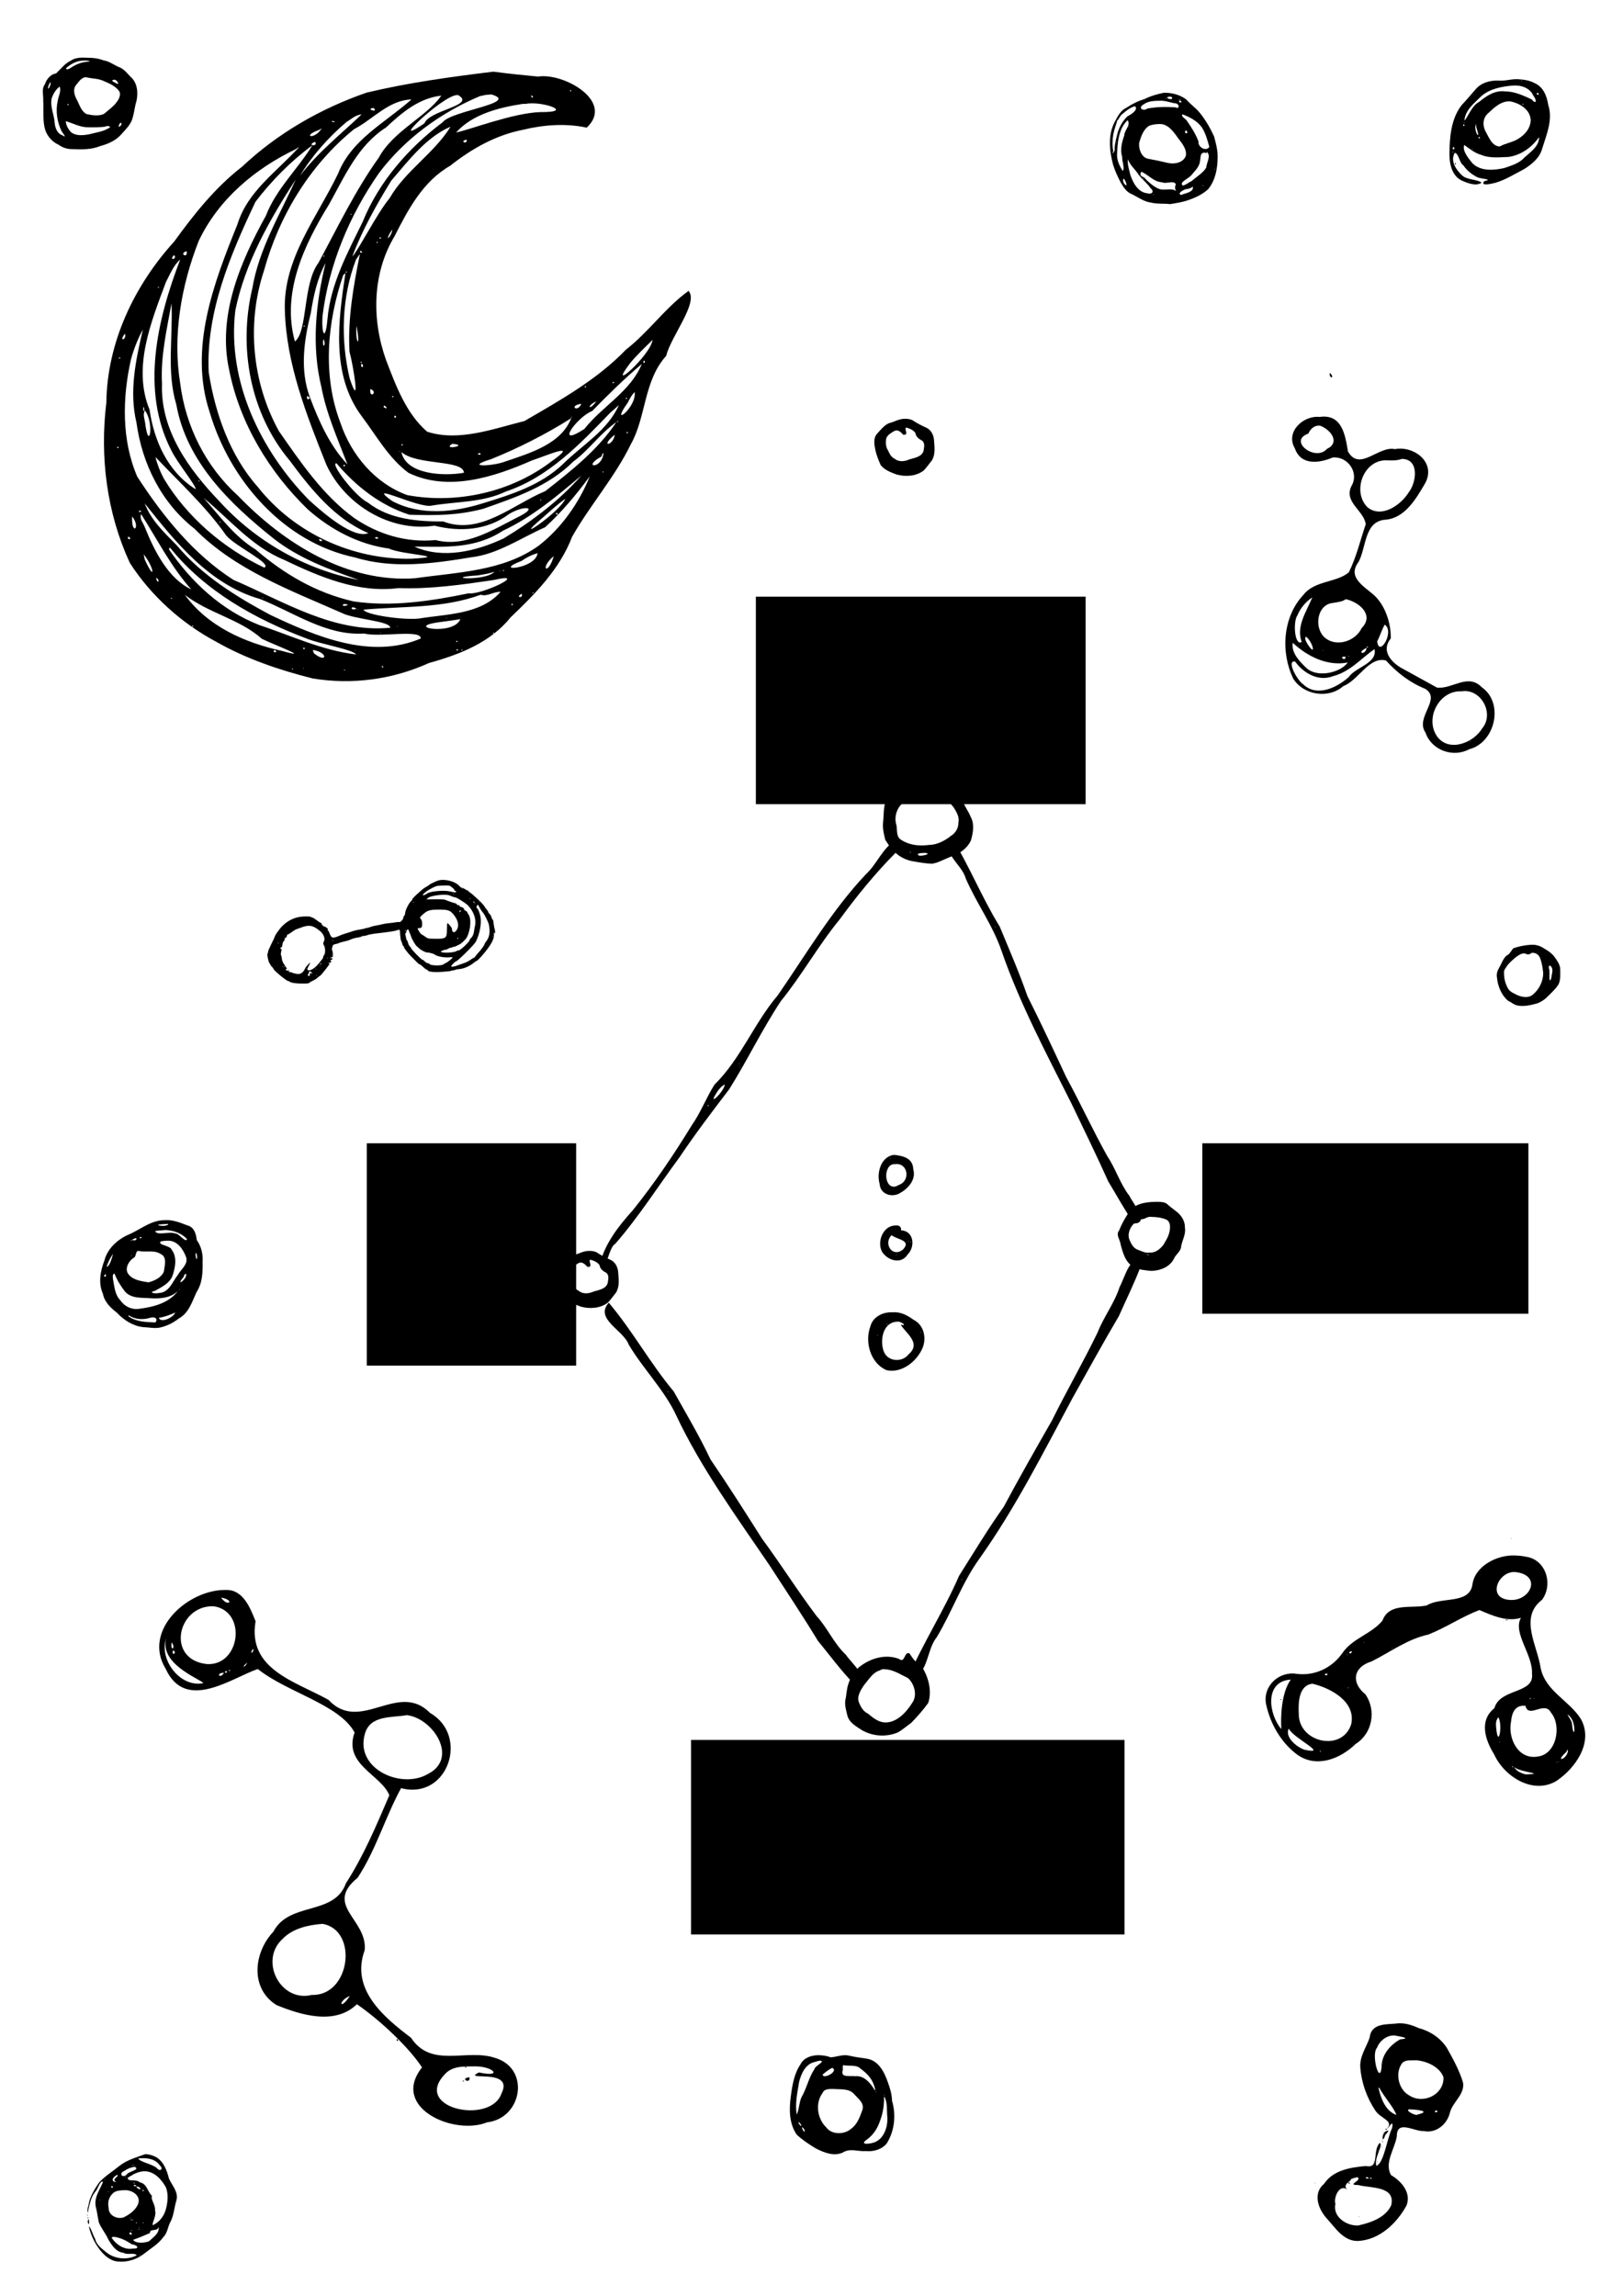 <svg xmlns="http://www.w3.org/2000/svg" viewBox="0 0 210 297" id="page">
        <path id="star7" style="fill:#000000;stroke-width:0.759;stroke-linecap:round;stroke-linejoin:round"
            d="m 150.593,12.001 c -0.877,0.175 -1.734,0.425 -2.533,0.829 -0.835,0.241 -1.601,0.636 -2.32,1.114 -0.755,0.342 -1.131,1.125 -1.503,1.818 -0.903,1.705 -0.69,3.729 -0.221,5.529 0.249,0.816 0.616,1.601 1.014,2.357 0.363,0.612 0.773,1.255 1.484,1.499 0.774,0.392 1.498,0.937 2.382,1.054 0.821,0.215 1.685,0.105 2.521,0.205 0.8,-0.136 1.616,-0.249 2.38,-0.533 0.917,-0.316 1.816,-0.737 2.533,-1.404 0.953,-1.167 1.228,-2.752 1.218,-4.224 0.009,-0.891 -0.235,-1.752 -0.462,-2.605 -0.514,-1.117 -1.141,-2.201 -1.93,-3.148 -0.511,-0.58 -1.146,-1.028 -1.652,-1.614 -0.83,-0.62 -1.879,-0.904 -2.912,-0.875 z m 0.605,0.533 c 0.56,-0.18 0.674,0.449 0.063,0.251 -0.166,-0.02 -0.384,-0.229 -0.063,-0.251 z m -0.291,0.126 c 0.168,0.098 -0.162,0.094 0,0 z m 1.689,0.154 c 0.168,0.098 -0.163,0.093 0,0 z m 0.154,0 c 0.168,0.1 -0.164,0.091 0,0 z m -0.125,0.153 c 0.677,0.36 -0.288,0.418 0,0 z m -2.525,0.065 c 0.718,-0.036 1.399,0.282 2.1,0.357 0.423,0.143 0.438,0.778 -0.113,0.496 -1.203,-0.08 -2.432,-0.066 -3.615,0.156 -0.571,0.408 -1.286,-0.074 -0.506,-0.532 0.61,-0.454 1.408,-0.464 2.135,-0.477 z m -3.256,0.702 c 0.517,0.455 -0.52,1.1 -0.934,1.294 -0.6,0.538 -1.008,1.279 -1.27,2.035 -0.181,0.725 -0.387,1.419 -0.424,2.16 0.121,0.353 -0.474,0.937 -0.163,0.311 -0.16,-0.638 -0.123,-1.425 -0.009,-2.118 0.112,-0.655 0.371,-1.277 0.539,-1.895 0.067,0.159 0.365,-0.667 0.679,-0.793 0.456,-0.422 0.986,-0.814 1.583,-0.993 z m 6.168,1.062 c 0.957,0.36 1.95,0.874 2.535,1.743 0.462,0.752 0.696,1.624 0.926,2.464 -0.418,0.665 -1.511,0.021 -1.402,-0.71 -0.366,-0.946 -0.907,-1.823 -1.489,-2.65 -0.105,-0.22 -0.863,-0.616 -0.571,-0.847 z m -7.114,0.753 c 0.465,0.632 -0.426,1.291 -0.427,1.971 -0.321,0.884 -0.559,1.86 -0.27,2.788 -0.043,0.559 0.367,1.437 0.07,1.803 -0.41,-0.616 -0.759,-1.362 -0.736,-2.123 0.06,-1.322 0.136,-2.722 0.877,-3.866 0.141,-0.208 0.305,-0.399 0.486,-0.572 z m 4.142,0.495 c 1.083,-0.02 1.778,0.961 2.338,1.753 0.504,0.687 1.212,1.444 1.056,2.363 -0.333,0.917 -1.515,1.119 -2.358,0.909 -0.869,-0.208 -1.742,-0.393 -2.62,-0.55 -0.794,-0.246 -1.104,-1.216 -1.071,-1.972 0.226,-0.835 0.543,-1.824 1.331,-2.291 0.421,-0.15 0.879,-0.199 1.324,-0.212 z m -4.046,0.3 c 0.168,0.1 -0.164,0.091 0,0 z m 7.484,0.537 c 0.489,0.466 -0.4,0.507 -0.072,-0.002 z m -9.02,1.458 c 0.167,0.099 -0.162,0.092 0,0 z m 11.66,1.285 c 0.658,0.5 -0.019,1.42 -0.046,2.072 -0.461,0.734 -1.266,1.169 -1.897,1.739 -0.371,0.122 -1.396,1.049 -1.234,0.206 0.421,-0.476 1.074,-0.682 1.426,-1.239 0.439,-0.476 0.903,-1.024 0.922,-1.706 0.079,-0.42 -0.008,-1.005 0.633,-0.939 0.285,0.073 0.223,0.117 0.196,-0.134 z m -10.175,0.98 c 0.269,0.793 0.963,1.313 1.383,1.996 0.481,0.633 1.13,1.111 1.573,1.777 0.514,0.393 0.111,0.818 -0.409,0.635 -1.237,-0.115 -1.89,-1.352 -2.241,-2.405 -0.139,-0.654 -0.397,-1.327 -0.306,-2.004 z m 11.257,1.267 c 0.168,0.098 -0.163,0.093 0,0 z m -9.526,0.343 c 0.926,0.389 1.599,1.314 2.667,1.362 0.541,0.278 1.551,-0.313 1.803,0.267 -0.147,0.333 -0.117,0.621 0.032,0.866 -0.715,-0.464 -1.575,0.048 -2.355,-0.332 -0.696,-0.333 -1.276,-0.878 -1.802,-1.433 -0.474,-0.18 -0.568,-0.287 -0.345,-0.729 z m 0.045,0.425 c -0.213,0.093 0.202,0.045 0,0 z m 0.184,0.398 c 0.164,0.145 -0.15,0.169 0,0 z m -2.485,0.07 c 0.193,0.229 0.651,1.293 0.059,0.681 -0.115,-0.187 -0.284,-0.506 -0.059,-0.681 z m 10.239,0.851 c 0.158,0.142 -0.138,0.137 0,0 z m -1.327,0.18 c 0.212,0.725 -1.036,0.87 -1.52,1.084 -0.593,-0.229 0.52,-0.814 0.885,-0.788 0.227,-0.055 0.463,-0.129 0.635,-0.296 z m -5.115,0.958 c 0.168,0.098 -0.163,0.093 0,0 z" />
        <path id="moon" style="fill:#000000;stroke-width:0.077"
            d="m 63.838,9.271 c -5.498,0.67 -11.028,1.426 -16.408,2.713 -5.952,2.061 -11.514,5.26 -16.107,9.583 -3.486,2.699 -6.223,6.151 -8.788,9.689 -5.164,5.679 -8.682,13.067 -8.775,20.833 -0.865,7.021 0.061,14.284 3.037,20.726 2.737,4.266 6.708,7.83 11.202,10.221 3.863,2.197 8.16,3.657 12.451,4.731 5.111,0.852 10.363,0.137 15.073,-2.004 3.912,-1.074 7.93,-2.635 10.552,-5.907 3.195,-3.041 6.364,-6.253 7.957,-10.434 2.351,-4.128 5.525,-7.694 7.609,-11.986 1.969,-3.51 1.638,-8.164 4.55,-11.394 0.651,-2.592 4.236,-6.916 2.899,-8.411 -2.994,2.159 -5.161,5.317 -8.097,7.602 -3.744,3.886 -8.516,6.556 -13.141,9.237 -4.011,0.997 -8.501,2.706 -12.583,1.378 -2.734,-2.362 -4.06,-5.994 -5.325,-9.29 -1.859,-5.212 -1.785,-11.192 1.118,-16.016 1.766,-3.482 3.666,-7.075 7.185,-9.096 2.774,-2.191 5.845,-3.941 9.346,-4.639 2.712,-0.662 5.576,-0.884 8.323,-0.293 3.637,-3.399 -2.994,-7.134 -6.295,-6.607 -1.931,-0.18 -3.861,-0.379 -5.783,-0.637 z m -3.494,2.293 0.012,0.113 z m 13.509,0.092 c 0.247,0.305 -0.354,0.081 0,0 z m -10.272,0.561 c 3.773,1.099 -5.176,2.097 -6.293,3.588 -4.432,3.335 -8.256,7.693 -10.357,12.882 -1.97,4.036 -4.164,8.036 -4.563,12.605 -0.261,2.988 -0.8,1.949 -0.634,-0.441 0.821,-6.628 3.49,-12.999 7.303,-18.464 3.328,-4.428 7.988,-7.814 13.059,-9.949 l 0.73,-0.156 z m 5.122,0.131 c 0.499,0.102 0.128,0.577 0,0 z m -11.601,0.025 c -1.913,2.739 -6.234,4.572 -8.086,8.012 -3.052,4.265 -5.328,9.018 -7.814,13.621 -2.049,2.738 -1.364,8.868 -3.045,10.167 -1.754,-6.306 1.197,-12.515 4.44,-17.771 2.014,-3.618 3.716,-7.593 7.357,-9.915 2.032,-1.904 4.251,-3.794 7.148,-4.114 z m 3.556,0.021 v 0.074 z m -1.197,0.035 c 1.847,1.236 -3.918,1.859 -4.541,3.523 -5.486,3.764 3.591,-4.8 4.541,-3.523 z m -6.223,0.434 c -3.358,2.991 -7.768,5.176 -9.498,9.607 -2.732,5.661 -7.107,11.029 -6.885,17.642 0.183,6.967 2.822,13.618 5.374,20.012 2.4,5.176 8.247,8.754 13.984,7.879 3.306,0.84 6.854,0.6 9.655,-1.504 1.87,-1.16 4.079,-0.997 0.992,0.476 -3.239,1.657 -6.748,3.871 -10.509,2.888 -3.777,0.372 -7.454,-0.739 -10.555,-2.874 -4.029,-2.941 -6.89,-7.171 -9.705,-11.209 -3.463,-6.28 -4.201,-13.923 -1.942,-20.741 1.954,-7.1 5.915,-13.661 11.658,-18.324 2.467,-1.288 4.465,-3.746 7.43,-3.852 z m 7.421,0.146 -3.3e-4,0.073 z m 7.38,0.428 c 2.009,-0.411 6.484,1.103 1.903,1.065 -3.496,0.085 -9.203,2.306 -10.931,2.639 2.148,-2.395 5.573,-3.224 8.624,-3.702 l 0.219,-0.001 0.185,-0.001 z m -22.125,0.122 0.012,0.113 z m 2.458,0.418 c 0.625,0.718 -1.226,0.064 0,0 z m -1.587,0.83 c -2.718,2.583 -5.671,4.921 -7.957,7.918 1.531,-2.568 3.696,-4.985 6.015,-6.954 0.622,-0.361 1.181,-0.921 1.942,-0.964 z m -3.669,0.85 c 0.702,0.32 -0.713,0.033 0,0 z m 2.882,0.192 v 0.073 z m 12.302,0.539 c -2.144,3.474 -5.828,5.676 -7.887,9.247 -1.686,2.047 -4.151,6.932 -4.824,7.544 1.289,-3.439 3.12,-6.693 5.039,-9.811 2.207,-2.564 4.512,-5.621 7.672,-6.98 z m -16.661,0.195 c -0.933,1.585 -2.732,1.065 -0.322,0.209 l 0.173,-0.1 z m 16.826,1.053 -0.092,0.162 z m 1.925,0.439 c 0.081,0.724 -1.03,0.145 0,0 z m -19.641,0.272 c 0.546,0.657 -1.215,0.511 0,0 z m -0.325,0.448 c -1.914,3.108 -4.684,5.647 -6.027,9.122 -3.339,6.058 -6.303,12.971 -4.729,20.021 1.37,6.849 5.173,13.131 10.162,17.965 2.968,2.622 6.54,4.52 10.5,5.063 1.655,0.815 8.314,1.011 2.879,1.315 -7.618,0.143 -15.102,-3.29 -19.845,-9.275 -3.614,-4.069 -5.517,-9.515 -6.358,-14.829 -0.372,-7.777 2.797,-15.194 6.047,-22.067 2.084,-2.737 4.618,-5.296 7.371,-7.314 z m -1.722,0.227 c -2.861,3.184 -6.671,5.697 -7.984,10.011 -3.071,7.593 -6.304,16.058 -3.597,24.261 2.583,8.823 9.583,16.907 18.838,18.828 4.897,1.503 10.093,0.793 15.049,-0.034 3.406,-0.395 6.44,-2.528 9.519,-3.876 2.184,-1.99 4.033,-4.218 5.788,-6.587 -1.381,3.413 -3.683,6.706 -6.606,8.962 -4.629,3.337 -10.525,3.432 -15.957,4.215 -8.844,0.65 -17.034,-4.517 -22.957,-10.669 -4.169,-3.768 -6.774,-8.967 -7.478,-14.525 -1.007,-6.189 0.123,-12.619 2.382,-18.413 2.551,-5.401 7.289,-9.379 12.603,-11.911 0.111,-0.121 0.261,-0.183 0.4,-0.263 z m -1.689,2.002 0.016,0.347 z m 1.243,2.207 c -2.069,4.61 -4.764,9.008 -5.608,14.078 -1.831,7.665 -0.286,16.16 4.831,22.267 2.761,3.713 5.805,7.534 10.181,9.391 -1.874,0.795 -5.686,-2.47 -7.648,-4.247 -6.289,-6.409 -10.652,-15.405 -9.565,-24.546 1.228,-6.119 4.466,-11.801 7.808,-16.944 z m -10.22,1.828 v 0.074 z m 17.387,2.61 c 0.296,0.173 -0.291,0.099 0,0 z m -4.337,1.151 -3.3e-4,0.073 z m 9.665,0.883 c 0.002,0.698 -0.998,1.772 -0.323,0.493 z m -1.626,0.997 c 0.561,0.146 -0.217,0.26 0,0 z m -0.325,0.577 c 0.302,0.185 -0.302,0.185 0,0 z m -24.526,1.075 3.3e-4,0.073 z m 22.369,0.077 c 0.576,0.372 -0.273,0.348 0,0 z m -22.5,0.071 c 0.218,1.035 -1.084,0.302 0,0 z m 22.426,0.354 c -0.838,4.145 -1.594,8.422 -1.347,12.65 0.455,1.616 1.5,7.867 0.022,3.451 -1.193,-5.034 -1.04,-10.543 0.823,-15.382 z m -24.061,0.146 c 0.55,0.483 -0.761,0.834 0,0 z m 19.354,0.069 c 0.373,0.083 -0.231,0.222 0,0 z m -18.548,0.511 c -2.969,7.74 -5.16,16.969 -1.121,24.739 0.753,1.548 3.209,4.549 3.126,4.975 -3.615,-2.258 -5.382,-6.256 -5.97,-10.295 -2.234,-5.462 0.207,-11.358 2.129,-16.529 0.533,-0.989 0.962,-2.15 1.836,-2.89 z m -2.194,0.167 0.013,0.113 z m 21.002,0.293 c -1.274,5.247 -1.834,10.734 -0.537,16.038 0.654,3.476 2.12,6.733 3.37,9.996 -2.251,-2.353 -3.699,-5.592 -4.855,-8.672 -1.316,-3.545 -0.772,-7.338 0.113,-10.894 0.354,-2.223 0.828,-4.472 1.909,-6.469 z m 2.718,0.858 0.012,0.113 z m -0.032,0.216 c 0.302,0.185 -0.301,0.187 0,0 z m -0.113,0.23 c -0.926,6.131 -1.878,13.11 2.071,18.455 1.91,2.528 3.511,5.462 6.081,7.368 5.126,2.493 11.106,0.546 16.009,-1.611 1.847,-0.606 6.29,-2.549 2.455,0.167 -5.197,3.96 -12.208,5.51 -18.607,4.332 -4.176,-1.519 -7.262,-5.189 -8.662,-9.365 -2.329,-6.092 -1.723,-13.031 0.372,-19.112 l 0.168,-0.141 0.112,-0.094 z m -24.275,1.782 c 0.429,0.052 -0.066,0.212 0,0 z m 1.77,2.114 c 0.205,4.371 -0.658,8.806 0.624,13.098 1.316,7.398 6.939,12.828 12.555,17.308 3.262,2.568 7.181,4.016 11.051,5.378 -6.898,-1.327 -13.326,-4.985 -18.052,-10.192 -3.954,-4.123 -7.63,-9.203 -7.407,-15.195 -0.2,-3.511 0.613,-6.966 1.229,-10.396 z m 17.138,2.886 c 0.373,0.084 -0.23,0.222 0,0 z m 6.803,0.085 c 0.569,2.88 -0.155,2.363 -0.016,0.003 z m -27.647,0.426 c -0.918,3.945 -1.797,8.008 -0.825,12.043 0.719,5.315 3.241,10.395 7.514,13.727 5.219,5.297 12.346,7.936 19.017,10.873 1.607,0.849 6.318,1.045 6.304,1.93 -7.344,0.702 -13.822,-3.425 -20.29,-6.193 -5.161,-3.302 -9.127,-8.238 -12.44,-13.343 -2.058,-4.744 -1.938,-10.271 -0.802,-15.242 0.369,-1.314 0.87,-2.594 1.521,-3.795 z m -2.166,0.322 -0.11,0.134 z m -0.148,0.211 c 0.247,0.871 -0.888,1.061 0,0 z m 25.607,0.541 -3.3e-4,0.074 z m 0.053,0.161 c 0.455,0.609 -0.174,1.572 0,0 z m 42.605,0.097 c -0.255,2.022 -6.075,7.167 -2.911,3.022 0.888,-1.085 1.92,-2.035 2.911,-3.022 z m -68.99,2.275 c 0.412,0.114 -0.294,0.25 0,0 z m 31.168,0.307 3.3e-4,0.073 z m 0.153,0 3.3e-4,0.073 z m 36.577,0.076 c 0.342,0.365 -0.353,0.477 0,0 z m -36.615,0.153 c 0.302,0.185 -0.302,0.185 0,0 z m 0.067,0.23 c 0.528,0.579 -0.303,0.687 0,0 z m 36.246,0.079 c -1.452,3.575 -5.127,5.468 -7.429,8.408 -3.989,2.582 -0.891,-1.607 1.006,-2.32 2.117,-2.171 4.101,-4.12 6.422,-6.088 z m -2.96,1.84 v 0.074 z m -0.783,0.488 c 0.451,0.028 -0.183,0.348 0,0 z m 0.092,0.356 v 0.074 z m -3.646,0.154 c 0.321,0.264 -0.314,0.198 0,0 z m -27.826,0.4 c 1.078,0.377 -0.161,1.369 0,0 z m -0.861,0.012 0.028,0.18 z m 28.418,0.201 v 0.073 z m 2.61,0.026 -0.24,-0.1 z m 4.035,0.16 c 0.287,1.995 -3.327,4.764 -0.897,1.373 0.246,-0.488 0.495,-0.99 0.897,-1.373 z m -0.043,0.12 v 0.074 z m -54.739,0.167 0.013,0.113 z m 23.454,0.217 c 0.413,0.113 -0.294,0.251 0,0 z m -11.055,0.009 c 0.805,0.279 -0.187,0.759 0,0 z m 41.299,0.221 c 0.412,0.115 -0.294,0.25 0,0 z m -3.872,0.307 v 0.073 z m -0.013,0.154 c -0.922,1.308 -1.321,0.608 0,0 z m 0.543,0.09 0.013,0.113 z m 2.694,0.063 v 0.073 z m -5.167,0.168 c -0.51,1.212 -1.691,0.218 0,0 z m 4.851,0.166 c -1.418,3.271 -4.789,5.192 -7.248,7.645 -2.864,2.719 -6.607,3.909 -10.286,5.037 -3.809,1.203 -8.142,1.662 -11.799,-0.276 -3.712,-2.688 3.522,1.047 5.161,0.588 3.16,-0.533 6.584,-0.38 9.559,-1.817 5.509,-1.835 9.591,-6.15 13.511,-10.198 l 0.565,-0.492 z m -30.348,0.05 c 0.856,0.581 -0.394,0.348 0,0 z m -31.102,0.18 c 0.212,1.053 -0.284,0.293 0,0 z m 0.132,0.463 c 1.28,1.713 0.5,5.571 0.008,1.493 -0.085,-0.483 -0.298,-1.027 -0.008,-1.493 z m 31.443,0.053 0.198,0.266 z m -36.589,0.301 -3.3e-4,0.073 z m 36.844,0.076 -3.2e-4,0.074 z m 23.573,0.232 c -1.156,3.643 -5.422,4.834 -8.664,5.949 -1.531,0.592 -5.468,0.807 -1.826,-0.308 3.566,-1.436 7.077,-3.225 10.297,-5.249 z m -22.952,0.009 c 0.523,0.132 -0.264,0.537 0,0 z m 19.856,0.172 0.028,0.18 z m -39.131,0.355 -3.3e-4,0.073 z m 48.037,0.17 c 0.434,0.053 -0.07,0.212 0,0 z m -0.082,0.14 c -2.384,3.577 -5.85,6.312 -9.2,8.928 -4.204,1.737 -8.418,5.763 -13.197,3.926 -3.378,0.002 -6.962,-0.276 -9.749,-2.441 -1.702,-0.849 -4.993,-5.192 -4.065,-5.085 2.497,2.972 5.707,5.466 9.432,6.652 3.526,0.112 6.276,0.082 9.535,-0.763 4.174,-1.466 8.445,-2.897 11.68,-6.124 2.036,-1.498 3.479,-3.651 5.564,-5.093 z m -30.3,0.151 3.3e-4,0.073 z m 31.779,0.691 -1e-5,0.073 z m -0.067,0.413 c 0.281,0.163 -0.331,0.34 0,0 z m -1.616,0.37 c -0.199,1.496 -2.048,1.659 0,0 z m -3.69,0.061 v 0.073 z m 2.763,0.46 3.2e-4,0.074 z m -25.408,0.537 3.3e-4,0.073 z m 5.315,0.121 c 2.334,0.198 -1.46,0.883 0,0 z m -6.559,0.059 c 0.452,0.029 -0.183,0.348 0,0 z m -36.742,0.309 c 0.371,0.146 -0.277,0.34 0,0 z m 36.489,0.584 c 0.208,0.08 -0.207,0.081 0,0 z m 29.131,0 3.3e-4,0.074 z m -37.62,0.014 0.013,0.113 z m 8.709,0.098 c 2.03,1.776 7.994,0.953 8.096,2.683 -2.698,0.473 -7.494,0.22 -8.096,-2.683 z m -13.922,0.042 -3.3e-4,0.073 z m 32.931,0.076 v 0.074 z m -8.883,0.013 c 0.543,0.313 -0.747,0.217 0,0 z m 16.02,0.01 c -0.203,2.172 -2.903,1.889 -0.253,0.433 0.109,-0.135 0.028,-0.389 0.253,-0.433 z m -57.967,0.507 c 3.129,3.304 6.532,6.409 9.149,10.139 1.134,1.391 6.037,3.674 4.925,4.168 -5.283,-2.5 -9.988,-6.515 -13.003,-11.538 -0.461,-0.878 -0.84,-1.803 -1.071,-2.769 z m 31.787,0.098 0.013,0.113 z m -7.45,0.923 c 0.558,-0.015 -0.158,0.376 0,0 z m -1.448,0.291 3.3e-4,0.074 z m 35.081,0.384 -3.3e-4,0.073 z m -0.034,0.153 c 0.171,0.228 -0.292,0.142 0,0 z m 1.185,0.384 v 0.073 z m -15.737,0.076 v 0.074 z m 11.727,0.084 c -2.857,3.242 -6.392,5.918 -10.075,8.146 -3.539,1.637 -7.811,2.706 -11.535,1.05 4.014,0.021 7.83,0.319 11.457,-2.058 3.79,-1.772 6.982,-4.466 10.152,-7.139 z m -19.786,0.607 -3.3e-4,0.074 z m 13.049,0 -3.2e-4,0.074 z m -42.761,0.005 c 0.266,0.178 -0.16,0.206 0,0 z m 35.469,2.068 -3.3e-4,0.073 z m 15.966,0 v 0.073 z m -50.799,0.236 c 3.387,2.779 6.218,6.278 10.375,7.984 4.604,2.203 9.592,4.34 14.818,3.662 4.131,0.149 8.208,-0.44 12.299,-1.04 4.813,-1.123 -1.509,1.952 -3.222,1.716 -4.861,1 -9.944,1.78 -14.885,1.045 -4.846,-1.1 -8.968,-3.525 -12.675,-6.712 -2.748,-1.683 -4.609,-4.288 -6.711,-6.654 z m 46.79,0.083 c -0.768,1.82 -7.173,6.06 -3.093,2.592 1.012,-0.886 1.998,-1.806 3.093,-2.592 z m -3.211,0.07 c 0.265,0.178 -0.158,0.206 0,0 z m -5.215,0.226 v 0.074 z m -1.075,0.307 3.3e-4,0.074 z m -44.929,5.3e-4 c 4.03,5.082 8.428,10.53 14.94,12.377 4.372,1.735 8.546,4.774 13.453,4.462 2.052,0.521 7.445,-0.589 7.312,0.647 -6.475,2.743 -13.532,-0.268 -19.444,-3.055 -4.426,-2.364 -8.827,-5.094 -12.091,-8.981 -1.596,-1.633 -3.358,-3.256 -4.169,-5.451 z m 44.008,0.383 -3.2e-4,0.074 z m -9.979,0.384 v 0.073 z m -35.231,0.077 -3.3e-4,0.073 z m 0.491,0.095 c 0.643,-0.044 -0.198,0.44 0,0 z m 29.828,0.135 v 0.074 z m 18.192,0 v 0.074 z m 5.972,0.115 c 0.475,0.43 -0.274,0.26 0,0 z m -16.104,0.115 3.3e-4,0.073 z m -37.645,0.081 c 2.104,3.295 3.883,6.831 6.484,9.737 -2.934,-1.362 -4.751,-4.93 -5.974,-7.971 -0.235,-0.657 -0.737,-1.091 -0.51,-1.766 z m -1.16,0.303 c 1.189,1.502 -0.121,2.578 0,0 z m 46.442,0.537 c 0.207,0.08 -0.207,0.08 0,0 z m -35.08,0.153 c 0.298,0.172 -0.291,0.101 0,0 z m 33.737,0.46 v 0.074 z m -15.199,1.382 v 0.074 z m 21.339,0 3.3e-4,0.074 z m -51.737,0.077 c 0.674,0.338 -0.248,0.546 0,0 z m 32.114,0.048 c 0.782,0.33 -0.677,0.261 0,0 z m -7.436,0.264 c 0.816,0.078 0.093,0.599 0,0 z m 10.785,0.533 v 0.073 z m -33.927,0.307 v 0.074 z m 3.849,0.258 c 4.495,5.627 11.047,9.276 17.683,11.775 1.713,0.712 6.057,1.427 6.403,2.061 -4.371,-0.514 -8.418,-2.44 -12.562,-3.819 -4.849,-1.917 -8.741,-5.521 -11.652,-9.788 l 0.107,-0.191 0.02,-0.036 z m 48.186,0.6 0.012,0.113 z m -0.623,0.139 c -0.176,2.04 -6.054,2.52 -2.064,0.997 0.626,-0.444 1.322,-0.794 2.064,-0.997 z m -50.957,0.135 c 1.461,1.873 1.492,3.685 0.137,0.674 z m 49.438,0.097 3.2e-4,0.073 z m 3.62,0.143 c -0.734,2.609 -1.925,1.637 0,0 z m -6.469,1.802 c 0.219,0.224 -0.371,0.088 0,0 z m -0.49,0.127 c 0.207,0.081 -0.207,0.081 0,0 z m -0.705,0.101 c -1.281,1.301 -7.074,0.776 -2.171,0.466 0.731,-0.115 1.463,-0.244 2.171,-0.466 z m -43.794,0.782 c 0.584,0.21 0.24,1 0,0 z m 38.627,0.115 v 0.074 z m -5.987,0.154 -3.3e-4,0.073 z m 7.061,0.307 3.3e-4,0.073 z m -39.198,0.04 -0.016,0.191 z m 38.738,0.113 3.3e-4,0.073 z m -11.591,0.537 v 0.073 z m 16.927,0.546 c -2.549,2.937 -6.956,2.86 -10.519,3.447 -2.1,0.244 -7.054,-0.498 -7.204,-1.145 5.072,-0.456 10.301,-0.138 15.151,-1.927 0.897,0.276 1.683,-0.43 2.572,-0.375 z m 4.226,0.068 c 0.169,0.229 -0.29,0.14 0,0 z m -1.496,0.184 c 0.29,0.61 -0.92,0.508 0,0 z m -43.583,0.129 c 3.05,2.382 7.093,3.122 9.972,5.696 1.434,0.713 6.788,2.736 2.593,1.561 -4.827,-1.071 -9.564,-3.147 -12.566,-7.257 z m -1.943,0.225 v 0.074 z m 12.058,0.16 c 0.187,0.141 -0.352,-0.008 0,0 z m -11.921,0.01 c 0.429,0.052 -0.066,0.212 0,0 z m 37.553,0.214 10e-6,0.073 z m -8.674,0.537 3.3e-4,0.074 z m 15.319,0.011 c 0.273,0.277 -0.472,0.151 0,0 z m -21.849,0.041 c 1.434,0.026 -0.545,0.508 0,0 z m 1.159,0.409 c 1.294,0.262 -0.592,0.472 0,0 z m 0.65,0.23 c 0.207,0.08 -0.207,0.08 0,0 z m 19.459,0.23 v 0.074 z m -7.944,0.921 c 0.207,0.081 -0.207,0.081 0,0 z m 1.779,0.16 c -0.809,2.179 -7.407,1.04 -2.81,0.407 0.937,-0.133 1.877,-0.244 2.81,-0.407 z m -18.628,0.378 -3.3e-4,0.074 z m 2.994,0.384 -1e-5,0.074 z m -18.999,0.076 c 0.302,0.186 -0.302,0.186 0,0 z m 26.483,0.077 c 0.207,0.08 -0.207,0.08 0,0 z m -3.953,0.384 3.3e-4,0.073 z m -3.538,0.09 0.013,0.113 z m 3.615,0.063 v 0.073 z m 1.727,0.307 c 0.207,0.08 -0.207,0.08 0,0 z m 14.628,0 c 0.281,0.243 -0.393,0.027 0,0 z m -5.385,0.551 0.012,0.113 z m 0.697,0.491 c 0.039,0.328 -0.45,0.046 0,0 z m -3.836,0.34 -3.2e-4,0.073 z m 0,0.46 -3.1e-4,0.074 z m -16.05,0.077 c 0.451,0.233 -0.371,0.276 0,0 z m 19.801,0.23 c 0.522,0.03 -0.275,0.318 0,0 z m 0.691,0.026 c 0.23,0.221 -0.372,0.085 0,0 z m -24.284,0.051 c 0.69,0.37 -0.473,0.421 0,0 z m 4.947,0 c 2.057,0.314 1.846,1.83 0.14,0.424 z m 5.49,0 c 0.207,0.08 -0.207,0.08 0,0 z m 7.094,0.09 0.012,0.113 z m -12.161,0.6 c -0.207,0.08 0.207,0.08 0,0 z m 6.563,0.383 3.3e-4,0.074 z m 4.683,0 -3.3e-4,0.074 z m -3.992,0.077 3.2e-4,0.074 z m 1.253,0.921 c 0.498,0.148 -0.072,0.336 0,0 z m -10.119,0.307 c 0.207,0.08 -0.207,0.08 0,0 z m -1.513,0.016 c 0.429,0.052 -0.066,0.212 0,0 z m 6.81,0.137 c 0.296,0.173 -0.291,0.1 0,0 z m -4.952,0.23 3.3e-4,0.074 z" />
        <path id="star6" style="fill:#000000;stroke-width:0.077"
            d="m 11.264,7.466 c -0.729,-0.032 -1.5,-0.043 -2.128,0.393 -0.771,0.374 -1.283,1.08 -1.881,1.643 -0.71,0.09 -1.241,0.749 -1.444,1.408 -0.468,0.582 -0.182,1.373 -0.218,2.051 0.058,1.148 -0.064,2.317 0.156,3.449 0.19,1.012 0.9,1.903 1.838,2.322 0.539,0.391 1.194,0.583 1.871,0.563 1.181,0.05 2.408,0.057 3.517,-0.402 1.04,-0.279 2.072,-0.736 2.779,-1.578 0.555,-0.635 1.209,-1.243 1.416,-2.094 0.207,-0.692 0.258,-1.417 0.477,-2.106 0.232,-1.01 0.173,-2.167 -0.543,-2.98 -0.52,-0.467 -0.923,-1.104 -1.573,-1.402 -0.728,-0.266 -1.341,-0.809 -2.128,-0.921 -0.688,-0.269 -1.406,-0.348 -2.14,-0.344 z m -0.396,0.376 c 0.274,-0.07 1.183,0.146 0.433,0.144 -0.813,0.044 -1.568,0.393 -2.233,0.841 -0.276,0.223 -0.824,0.164 -0.312,-0.183 0.602,-0.491 1.325,-0.813 2.111,-0.802 z m 0.238,2.14 c 0.733,0.199 1.539,0.154 2.229,0.461 0.775,0.334 1.633,0.679 2.122,1.404 0.239,0.606 -0.227,1.231 -0.609,1.674 -0.437,0.442 -0.926,0.836 -1.409,1.222 -0.692,0.31 -1.51,0.173 -2.222,0.02 -0.674,-0.337 -0.892,-1.099 -1.201,-1.724 -0.365,-0.631 -0.685,-1.5 -0.11,-2.115 0.319,-0.391 0.641,-0.903 1.199,-0.94 z m 3.556,0.361 c 0.424,-0.236 0.956,0.845 0.332,0.405 -0.098,-0.077 -0.764,-0.312 -0.332,-0.405 z m -8.135,0.281 c 0.162,0.281 -0.454,1.355 -0.277,0.536 0.067,-0.189 0.15,-0.379 0.277,-0.536 z m 1.198,0.581 c 0.221,0.617 -0.176,1.254 -0.261,1.867 -0.293,1.308 -0.068,2.713 0.508,3.912 0.176,0.278 0.751,0.947 0.106,0.52 -0.704,-0.242 -0.942,-0.973 -1.007,-1.645 -0.069,-1.063 -0.628,-2.096 -0.375,-3.171 0.201,-0.555 0.539,-1.143 1.028,-1.483 z m 1.061,2.222 c 0.312,0.174 -0.211,0.296 0,0 z m -0.271,2.254 c 0.951,0.263 1.84,0.791 2.853,0.783 0.732,0.013 1.474,0.015 2.2,-0.068 0.3,-0.199 1.069,-0.037 0.405,0.233 -0.732,0.429 -1.59,0.509 -2.393,0.735 -0.774,0.147 -1.687,0.256 -2.361,-0.237 -0.36,-0.364 -0.696,-0.94 -0.703,-1.446 z m 7.166,0.207 c 0.245,0.322 -0.589,0.794 -0.248,0.241 -0.007,-0.134 0.131,-0.222 0.248,-0.241 z" />
        <path id="star4" style="fill:#000000;stroke-width:0.077"
            d="m 198.214,122.217 c -0.82,0.032 -1.641,0.189 -2.414,0.461 -0.291,0.344 -0.455,0.776 -0.902,0.966 -0.451,0.444 -0.635,1.071 -0.954,1.603 -0.203,0.364 -0.345,0.786 -0.253,1.205 0.109,1.12 0.556,2.261 1.426,3.005 0.405,0.184 0.739,0.512 1.176,0.609 0.889,0.195 1.792,-0.038 2.648,-0.274 0.421,-0.171 0.842,-0.418 1.17,-0.744 0.543,-0.536 1.131,-1.05 1.544,-1.696 0.307,-0.656 0.22,-1.401 0.217,-2.102 -0.082,-0.556 -0.426,-1.03 -0.745,-1.477 -0.339,-0.444 -0.801,-0.769 -1.284,-1.037 -0.473,-0.337 -1.045,-0.543 -1.631,-0.518 z m 0.071,1.046 c 0.463,-0.024 0.88,0.302 1.006,0.74 0.226,0.597 0.315,1.24 0.386,1.871 -0.002,1.072 -0.526,2.137 -1.359,2.81 -0.576,0.482 -1.405,0.307 -2.034,0.033 -0.399,-0.223 -0.903,-0.391 -1.138,-0.805 -0.365,-0.616 -0.549,-1.334 -0.542,-2.048 -0.051,-0.394 0.24,-0.645 0.421,-0.955 0.307,-0.402 0.701,-0.734 1.084,-1.064 0.343,-0.245 0.737,-0.546 1.177,-0.513 0.291,0.162 0.62,0.208 0.863,-0.055 l 0.069,-0.01 0.068,-0.003 z m 2.221,1.633 c 0.457,0.211 0.39,0.796 0.279,1.197 -0.039,0.219 -0.072,0.736 -0.266,0.733 -0.088,-0.474 0.009,-0.958 -0.056,-1.433 -0.096,-0.148 -0.098,-0.374 0.042,-0.497 z" />
        <path id="constelation2" style="fill:#000000;stroke-width:0.077"
            d="m 172.079,48.233 c -0.185,0.779 0.741,0.763 0,0 z m -1.331,5.704 c -2.12,-0.227 -4.461,1.939 -3.208,4.065 0.794,2.263 3.181,1.919 4.909,1.179 1.938,-0.165 3.46,1.961 2.409,3.706 -1.005,2.082 1.603,3.131 1.857,4.923 -0.699,2.055 -1.206,4.244 -2.189,6.229 -1.594,1.352 -4.435,1.047 -5.878,2.916 -2.679,2.848 -2.975,7.443 -1.3,10.865 1.343,2.119 4.562,2.619 6.454,0.944 1.97,-0.743 3.351,-3.892 5.529,-3.315 1.432,1.572 3.071,2.85 5.059,3.652 2.211,1.332 -1.343,3.67 0.058,5.679 0.77,2.278 3.558,3.278 5.66,2.145 3.352,-0.859 4.541,-5.972 1.622,-8.015 -1.812,-1.874 -3.81,0.282 -5.799,0.04 -1.566,-0.859 -3.159,-1.745 -4.747,-2.615 -1.348,-0.838 -2.447,-2.264 -1.228,-3.747 0.025,-1.986 -0.71,-4.245 -2.17,-5.597 -1.329,-1.169 -3.492,-2.312 -2.011,-4.285 1.041,-1.888 0.715,-5.322 3.539,-5.477 2.487,-0.237 3.908,-2.705 5.051,-4.649 1.523,-2.662 -1.312,-4.952 -3.89,-4.477 -2.119,-0.464 -4.56,2.977 -6.066,0.293 -0.349,-2.114 -0.761,-4.875 -3.662,-4.46 z m 0.068,1.132 c 1.415,0.547 2.614,2.185 0.871,3.01 -1.488,1.689 -5.088,-1.047 -2.402,-1.985 0.275,-0.622 0.804,-1.117 1.531,-1.024 z m 10.589,4.293 c 2.298,0.056 1.861,3.07 0.86,4.346 -1.02,1.655 -3.559,3.404 -5.353,1.892 -1.943,-1.984 -0.558,-5.955 2.313,-6.051 0.763,0.01 1.455,0.079 2.18,-0.187 z m -11.603,17.917 c -0.752,1.838 -2.119,3.719 -1.379,5.775 -0.917,0.548 -1.142,-2.617 -0.554,-3.444 0.389,-0.95 1.086,-1.759 1.933,-2.331 z m 4.333,0.237 c 1.693,0.355 3.731,2.025 2.056,3.735 -0.814,1.717 -3.285,2.519 -4.781,1.23 -1.44,-1.259 -1.017,-4.351 1.13,-4.49 0.543,-0.102 1.132,-0.14 1.594,-0.476 z m 5.035,3.292 c 1.337,0.862 -0.735,4.334 -0.977,2.161 0.374,-0.698 0.58,-1.473 0.977,-2.161 z m -10.225,1.543 c 0.884,0.547 1.443,2.813 0.249,0.994 -0.151,-0.287 -0.431,-0.656 -0.249,-0.994 z m -1.668,0.81 c 1.881,1.761 4.48,3.058 7.106,2.541 -0.796,1.21 -3.78,2.078 -5.305,0.754 -0.868,-0.832 -2.038,-1.977 -1.8,-3.295 z m 9.647,0.459 c 0.302,0.187 -0.302,0.184 0,0 z m -0.101,0.187 c -0.113,1.022 -1.468,0.716 0,0 z m 1.021,0.163 c 0.418,1.845 -2.447,2.312 -3.338,3.628 -1.548,1.378 -4.13,2.63 -5.903,0.913 -0.716,-0.443 -2.227,-3.13 -1.032,-2.934 1.094,1.517 3.019,2.63 4.905,1.895 2.184,-0.553 3.606,-2.259 5.368,-3.502 z m -6.678,0.11 c 0.212,0.06 -0.212,0.06 0,0 z m 3.346,0.774 c 0.29,0.066 -0.368,0.061 0,0 z m -0.417,0.106 c 0.053,0.719 -1.026,-0.099 0,0 z m 15.033,4.473 c 2.482,-0.407 4.272,2.866 2.659,4.782 -1.103,1.874 -4.268,3.141 -5.808,1.099 -1.699,-2.354 0.24,-6.05 3.149,-5.88 z m 1.114,6.392 c 0.15,0.093 -0.15,0.093 0,0 z" />
        <path id="star2" style="fill:#000000;stroke-width:0.077"
            d="m 18.794,278.674 c -1.141,0.42 -2.382,0.751 -3.344,1.52 -0.871,0.719 -1.868,1.311 -2.627,2.149 -0.629,0.912 -1.243,1.901 -1.386,3.019 -0.225,0.491 -0.057,1.361 0.008,0.414 0.206,-0.808 0.371,-1.689 0.947,-2.312 0.27,-0.306 0.568,-1.427 0.937,-1.217 -0.386,1.045 -1.155,1.936 -0.952,3.158 0.183,0.679 0.257,1.378 0.398,2.062 0.309,0.799 0.897,1.448 1.235,2.237 0.453,0.748 0.997,1.629 1.957,1.728 0.542,0.338 1.377,-0.079 1.731,0.326 -1.262,0.665 -2.92,0.487 -4.006,-0.434 -0.558,-0.466 -1.223,-0.921 -1.384,-1.698 -0.291,-0.469 -0.537,-1.459 -0.811,-1.61 0.215,0.977 0.645,1.975 1.262,2.808 0.563,0.813 1.419,1.637 2.459,1.738 1.218,0.127 2.439,-0.253 3.408,-0.994 0.869,-0.695 1.867,-1.251 2.511,-2.17 0.568,-0.547 0.561,-1.403 0.951,-2.024 0.42,-0.854 0.46,-1.833 0.743,-2.734 0.292,-1.07 -0.574,-1.91 -0.968,-2.806 -0.266,-1.054 -0.686,-2.218 -1.681,-2.788 -0.43,-0.215 -0.902,-0.367 -1.387,-0.372 z m -0.725,0.539 c 0.954,-0.078 2.018,0.059 2.604,0.91 0.549,0.479 0.01,0.875 -0.399,0.334 -0.615,-0.524 -2.188,-0.755 -2.38,-1.235 l 0.175,-0.009 z m -0.918,0.835 c 0.294,0.086 -0.005,0.189 0,0 z m 0.272,0.26 c 0.808,0.403 -0.837,0.583 -1.047,1.027 -0.544,0.506 -1.041,-0.186 -0.312,-0.478 0.398,-0.286 0.874,-0.482 1.359,-0.549 z m 1.164,0.583 c 1.316,-0.072 2.33,1.048 2.901,2.118 0.337,0.939 0.206,2.005 -0.069,2.949 -0.272,0.822 -0.863,1.586 -1.679,1.91 -0.031,-0.446 0.546,-1.269 0.313,-1.936 0.115,-0.618 -0.648,-1.54 -0.369,-1.846 -0.611,-0.533 -0.627,-1.594 -1.615,-1.772 -0.425,-0.459 -1.517,-10e-4 -1.556,-0.566 0.453,-0.337 1.284,-0.816 2.073,-0.857 z m -3.384,0.445 c 0.188,0.313 -0.846,0.53 -0.152,0.954 -0.833,-0.076 -0.436,-0.694 0.152,-0.954 z m 1.81,0.076 c -0.169,0.094 0.16,0.091 0,0 z m -0.768,0.153 c 0.169,0.094 -0.16,0.091 0,0 z m -2.687,0.307 c 0.169,0.093 -0.16,0.09 0,0 z m 3.83,0.487 c 0.193,0.199 -0.299,0.069 0,0 z m 0.04,0.281 c 0.686,0.221 -0.52,0.234 0,0 z m -2.955,0.153 c 0.498,0.233 -0.376,0.309 0,0 z m 3.233,0.077 c 0.576,0.023 0.634,0.641 0.044,0.173 -0.056,-9.3e-4 -0.144,-0.153 -0.044,-0.173 z m 0.707,0.433 c 0.584,0.106 -0.13,0.227 0,0 z m -2.367,0.036 c 0.939,-0.095 2.213,0.646 1.84,1.729 -0.303,0.845 -1.119,1.401 -1.884,1.785 -0.844,0.282 -1.965,-0.247 -1.946,-1.226 -0.161,-0.789 0.044,-1.505 0.694,-2.009 0.384,-0.249 0.855,-0.257 1.296,-0.279 z m -2.027,0.145 c 0.17,0.094 -0.16,0.091 0,0 z m -1.075,1.075 c 0.168,0.094 -0.16,0.09 0,0 z m -1.619,1.933 c -0.166,0.147 0.171,0.148 0,0 z m 0.067,0.322 c -0.136,0.22 0.184,0.235 0,0 z m 5.428,0.048 c 0.22,0.076 -0.21,0.072 0,0 z m -5.367,0.23 c -0.288,0.374 0.165,1.045 0.068,0.225 l -0.015,-0.121 z m 5.705,0.014 c 0.178,0.144 -0.163,0.15 0,0 z m -0.155,0.012 c 0.193,0.199 -0.299,0.069 0,0 z m 1.537,0.371 c 0.178,0.145 -0.164,0.149 0,0 z m -0.814,10e-4 c 0.01,0.199 -0.342,0.131 0,0 z m 0.284,0.599 c 0.168,0.094 -0.16,0.09 0,0 z m 2.522,0 c 0.115,0.85 -0.735,1.356 -1.26,1.86 -0.586,0.229 -1.722,0.308 -2.044,-0.196 0.725,-0.256 1.476,-0.562 2.187,-0.881 -0.051,-0.637 0.938,-0.116 1.117,-0.783 z m -2.614,0.246 c 0.294,0.086 -0.006,0.189 0,0 z m -0.913,0.151 c 0.178,0.145 -0.163,0.149 0,0 z m -0.1,0.294 c 0.545,0.552 -0.583,0.239 0,0 z m -2.164,0.59 c 0.861,0.103 1.61,0.492 2.308,0.962 0.759,0.106 1.085,0.583 0.15,0.56 -1.101,0.194 -2.148,-0.501 -2.743,-1.381 0.036,-0.116 0.176,-0.164 0.285,-0.141 z m 3.346,2.327 c 0.169,0.094 -0.16,0.091 0,0 z" />
        <path id="star8" style="fill:#000000;stroke-width:0.077"
            d="m 196.659,10.266 c -0.93,-0.126 -1.87,0.246 -2.756,0.159 -1.111,-0.047 -2.304,0.285 -3.024,1.188 -0.591,0.659 -1.14,1.351 -1.759,1.986 -1.405,1.812 -1.562,4.238 -1.577,6.444 0.012,1.25 0.356,2.709 1.579,3.307 0.763,0.335 1.847,0.783 2.576,0.286 -0.493,-0.444 -1.793,-0.333 -2.471,-0.904 -0.793,-0.715 -1.626,-1.89 -0.993,-2.966 0.543,0.123 0.563,1.26 1.122,1.638 0.447,0.663 1.105,1.186 1.815,1.53 0.463,0.21 2.124,0.261 0.888,0.497 -0.616,0.733 1.033,0.305 1.413,0.221 1.326,-0.384 2.51,-1.147 3.728,-1.769 1.009,-0.642 2.014,-1.447 2.342,-2.655 0.556,-1.816 1.42,-3.739 0.785,-5.656 -0.184,-1.182 -0.64,-2.341 -1.802,-2.839 -0.569,-0.302 -1.226,-0.432 -1.865,-0.466 z m 0.222,0.131 c 0.17,0.094 -0.16,0.091 0,0 z m -1.191,0.676 c 1.066,-0.092 2.239,0.249 2.709,1.302 0.476,0.599 0.406,1.231 -0.209,0.488 -1.109,-0.51 -2.253,-1.053 -3.504,-1.044 -1.285,-0.149 -2.376,0.597 -3.312,1.375 -0.936,0.453 -1.489,2.038 -1.888,2.408 0.079,-1.359 1.278,-2.254 2.163,-3.142 1.1,-0.979 2.629,-1.253 4.041,-1.388 z m 3.264,0.936 c 0.52,0.418 -0.466,0.211 0,0 z m -3.549,1.106 c 1.228,0.234 2.587,1.043 2.653,2.424 -0.022,1.089 -0.81,1.967 -1.716,2.478 -0.76,0.446 -1.503,0.495 -2.29,0.932 -0.976,-0.035 -1.37,-1.115 -1.78,-1.844 -0.463,-0.779 -0.458,-1.827 0.273,-2.448 0.787,-0.742 1.69,-1.617 2.86,-1.542 z m 1.731,0.29 c -0.033,0.263 -0.298,0.058 0,0 z m -7.7,2.442 c 0.169,0.093 -0.16,0.09 0,0 z m 1.555,0.119 c -0.125,0.404 0.512,1.662 0.165,1.471 -0.244,-0.437 -0.363,-0.994 -0.165,-1.471 z m -1.593,0.112 c 0.333,0.267 -0.325,0.301 0,0 z m 1.996,1.612 c 0.333,0.268 -0.325,0.302 0,0 z m 7.749,0.085 c -0.018,1.312 -1.354,2.019 -2.167,2.868 -0.673,0.576 -1.546,0.824 -2.367,1.103 -1.348,0.303 -3.018,0.428 -4.081,-0.618 -0.497,-0.63 -1.358,-1.604 -1.075,-2.376 0.673,0.466 1.35,1.051 2.173,1.272 1.125,0.481 2.393,0.314 3.581,0.276 1.579,-0.229 2.981,-1.217 3.892,-2.51 z m -11.066,1.22 c 0.391,0.401 -0.41,0.455 0,0 z m 2.434,0.23 c 0.168,0.094 -0.159,0.09 0,0 z m -2.54,0.397 c 0.177,0.144 -0.162,0.15 0,0 z m 0.306,1.445 c -0.166,0.294 0.289,0.251 0,0 z m 1.851,2.38 c 0.169,0.093 -0.16,0.09 0,0 z" />
        <path id="constelation1" style="fill:#000000;stroke-width:0.077"
            d="m 57.398,113.83 v 5.1e-4 c -0.26,-0.007 -0.507,0.019 -0.72,0.084 -0.296,0.09 -1.105,0.488 -1.153,0.566 -0.027,0.043 -0.185,0.148 -0.351,0.233 -0.166,0.085 -0.397,0.238 -0.513,0.34 -0.116,0.102 -0.314,0.277 -0.44,0.388 -0.606,0.533 -0.883,0.821 -0.883,0.919 0,0.059 -0.044,0.135 -0.097,0.168 -0.281,0.18 -0.825,1.255 -0.825,1.632 0,0.118 -0.052,0.257 -0.115,0.31 -0.063,0.053 -0.115,0.172 -0.115,0.264 0,0.191 -0.409,0.621 -0.523,0.551 -0.041,-0.025 -0.253,-0.012 -0.471,0.029 -0.218,0.041 -0.61,0.091 -0.871,0.112 -0.262,0.02 -0.666,0.086 -0.898,0.148 -0.232,0.061 -0.595,0.136 -0.806,0.167 -0.211,0.03 -0.553,0.121 -0.759,0.202 -0.206,0.08 -0.393,0.128 -0.415,0.105 -0.022,-0.022 -0.078,-0.01 -0.125,0.027 -0.046,0.037 -0.343,0.109 -0.659,0.159 -0.549,0.087 -0.929,0.182 -1.267,0.315 -0.084,0.033 -0.361,0.118 -0.614,0.19 -0.253,0.071 -0.634,0.208 -0.845,0.303 -0.787,0.355 -1.011,0.338 -1.202,-0.088 -0.092,-0.204 -0.17,-0.398 -0.173,-0.431 -0.003,-0.033 -0.058,-0.096 -0.121,-0.14 -0.085,-0.059 -0.09,-0.09 -0.02,-0.118 0.12,-0.049 -0.295,-0.411 -0.471,-0.411 -0.068,0 -0.123,-0.034 -0.123,-0.076 0,-0.042 -0.051,-0.077 -0.113,-0.077 -0.068,0 -0.095,-0.045 -0.069,-0.114 0.026,-0.069 -0.013,-0.135 -0.099,-0.167 -0.078,-0.029 -0.338,-0.202 -0.578,-0.384 -0.24,-0.183 -0.483,-0.332 -0.541,-0.332 -0.058,0 -0.144,-0.038 -0.19,-0.084 -0.054,-0.054 -0.383,-0.074 -0.917,-0.057 -1.043,0.033 -1.973,0.438 -2.761,1.205 -0.393,0.383 -1.028,1.286 -1.028,1.462 0,0.032 -0.189,0.435 -0.421,0.896 -0.232,0.461 -0.422,0.907 -0.423,0.992 -0.001,0.084 -0.032,0.2 -0.067,0.256 v 5.2e-4 c -0.085,0.134 0.114,1.08 0.261,1.243 0.062,0.069 0.113,0.157 0.114,0.196 7.4e-4,0.039 0.087,0.152 0.192,0.252 0.105,0.099 0.194,0.22 0.198,0.269 0.018,0.19 1.7,1.583 1.915,1.584 0.065,4e-4 0.16,0.041 0.209,0.091 0.125,0.125 0.79,0.229 1.476,0.231 0.873,0.002 0.937,-0.005 1.071,-0.126 0.068,-0.062 0.285,-0.184 0.482,-0.271 0.197,-0.087 0.461,-0.261 0.587,-0.387 0.126,-0.126 0.263,-0.229 0.305,-0.229 0.074,0 1.24,-1.481 1.24,-1.575 0,-0.026 -0.034,-0.025 -0.076,10e-4 -0.042,0.026 -0.077,0.011 -0.077,-0.034 0,-0.045 0.067,-0.082 0.149,-0.082 0.173,0 0.273,-0.121 0.159,-0.191 -0.043,-0.026 -0.077,-0.082 -0.077,-0.125 0,-0.043 0.03,-0.058 0.068,-0.035 0.037,0.023 0.109,-0.006 0.158,-0.065 0.099,-0.12 -0.015,-0.242 -0.149,-0.16 -0.042,0.026 -0.076,0.011 -0.076,-0.034 0,-0.045 0.069,-0.082 0.153,-0.082 0.091,0 0.158,-0.055 0.164,-0.134 0.024,-0.306 -0.026,-0.749 -0.088,-0.788 -0.093,-0.057 0.043,-0.621 0.168,-0.7 0.056,-0.035 0.222,-0.086 0.37,-0.114 0.148,-0.027 0.304,-0.077 0.347,-0.112 0.043,-0.034 0.337,-0.12 0.653,-0.191 0.316,-0.071 0.66,-0.172 0.766,-0.225 0.275,-0.138 0.673,-0.252 1.095,-0.312 0.201,-0.029 0.385,-0.083 0.408,-0.12 0.023,-0.037 0.143,-0.068 0.266,-0.068 0.123,0 0.354,-0.051 0.514,-0.113 0.159,-0.062 0.583,-0.147 0.942,-0.189 1.872,-0.219 2.553,-0.32 2.851,-0.423 0.406,-0.14 0.372,-0.186 0.424,0.581 0.024,0.353 0.081,0.711 0.128,0.796 0.046,0.084 0.088,0.171 0.093,0.192 0.067,0.288 0.141,0.46 0.197,0.46 0.038,0 0.068,0.055 0.068,0.121 0,0.104 0.228,0.423 0.691,0.967 0.063,0.074 0.249,0.266 0.413,0.425 0.164,0.16 0.42,0.42 0.569,0.578 0.149,0.158 0.317,0.288 0.374,0.288 0.056,0 0.237,0.135 0.402,0.299 0.165,0.165 0.372,0.323 0.46,0.351 0.089,0.028 0.161,0.076 0.161,0.106 0,0.185 0.904,0.289 1.804,0.209 0.296,-0.026 0.685,-0.059 0.866,-0.073 0.181,-0.014 0.35,-0.047 0.377,-0.074 0.027,-0.027 0.14,-0.049 0.251,-0.049 0.111,0 0.235,-0.031 0.275,-0.069 0.04,-0.038 0.281,-0.083 0.535,-0.1 0.541,-0.036 1.328,-0.375 1.833,-0.789 0.182,-0.149 0.364,-0.271 0.405,-0.271 0.114,0 0.936,-0.908 1.397,-1.543 0.641,-0.882 0.874,-1.408 0.828,-1.873 -0.023,-0.235 -0.014,-0.325 0.024,-0.23 0.117,0.287 0.184,-0.086 0.081,-0.452 -0.085,-0.304 -0.128,-0.552 -0.176,-1.028 -0.01,-0.097 -0.057,-0.2 -0.104,-0.23 -0.048,-0.03 -0.11,-0.163 -0.139,-0.295 -0.029,-0.132 -0.136,-0.319 -0.24,-0.416 -0.103,-0.097 -0.188,-0.221 -0.188,-0.276 0,-0.054 -0.103,-0.217 -0.23,-0.361 -0.127,-0.144 -0.23,-0.285 -0.23,-0.313 0,-0.063 -0.5,-0.616 -0.798,-0.882 -0.123,-0.109 -0.382,-0.346 -0.576,-0.527 -0.194,-0.18 -0.448,-0.386 -0.564,-0.458 -0.116,-0.072 -0.211,-0.157 -0.211,-0.19 0,-0.033 -0.047,-0.06 -0.105,-0.06 -0.058,0 -0.192,-0.069 -0.3,-0.153 -0.107,-0.084 -0.265,-0.153 -0.349,-0.153 -0.085,0 -0.24,-0.103 -0.346,-0.228 -0.39,-0.463 -1.276,-0.785 -2.055,-0.806 z m 0.162,0.72 c 0.446,-0.008 0.631,0.017 0.71,0.083 0.052,0.044 0.19,0.15 0.306,0.237 0.116,0.087 0.211,0.208 0.211,0.268 0,0.06 0.052,0.11 0.115,0.11 0.063,0 0.115,0.051 0.115,0.113 0,0.12 -0.173,0.111 -0.806,-0.043 -0.771,-0.188 -2.62,-0.013 -2.955,0.28 -0.063,0.055 -0.211,0.136 -0.327,0.18 -0.532,0.202 -0.028,-0.344 0.672,-0.729 0.768,-0.422 0.862,-0.454 1.421,-0.48 0.212,-0.01 0.39,-0.016 0.538,-0.019 z m 2.263,0.391 c 0.021,0 0.039,0.018 0.039,0.039 0,0.021 -0.018,0.038 -0.039,0.038 -0.021,0 -0.038,-0.017 -0.038,-0.038 0,-0.021 0.017,-0.039 0.038,-0.039 z m -1.113,0.691 c 0.056,0 0.079,0.023 0.051,0.051 h -5.2e-4 c -0.028,0.028 -0.074,0.028 -0.102,0 -0.028,-0.028 -0.005,-0.051 0.052,-0.051 z m -1.181,0.12 c 0.255,0.003 0.471,0.026 0.605,0.076 0.084,0.031 0.27,0.104 0.412,0.161 0.142,0.057 0.305,0.104 0.362,0.104 0.189,0 1.371,0.75 1.653,1.049 0.747,0.791 1.096,1.816 0.897,2.635 -0.036,0.148 -0.083,0.407 -0.105,0.576 -0.062,0.482 -0.177,0.769 -0.382,0.962 -0.104,0.098 -0.189,0.215 -0.19,0.26 -0.002,0.254 -1.351,1.507 -1.482,1.377 -0.022,-0.022 -0.121,0.014 -0.221,0.08 -0.348,0.228 -1.835,0.296 -2.038,0.093 -0.056,-0.056 0.465,-0.276 0.651,-0.276 0.076,0 0.213,-0.053 0.305,-0.117 0.091,-0.064 0.194,-0.111 0.228,-0.103 0.034,0.008 0.159,-0.026 0.278,-0.075 0.119,-0.049 0.249,-0.089 0.289,-0.089 0.04,0 0.133,-0.03 0.206,-0.066 0.073,-0.036 0.269,-0.131 0.436,-0.211 0.312,-0.15 0.847,-0.674 0.996,-0.974 0.502,-1.016 0.573,-2.47 0.146,-2.978 -0.056,-0.067 -0.102,-0.161 -0.102,-0.209 0,-0.048 -0.105,-0.142 -0.233,-0.208 -0.128,-0.066 -0.214,-0.151 -0.191,-0.189 0.054,-0.088 -0.26,-0.309 -0.438,-0.309 -0.075,0 -0.136,-0.052 -0.136,-0.115 0,-0.072 -0.072,-0.115 -0.192,-0.115 -0.106,0 -0.184,-0.041 -0.173,-0.09 0.011,-0.049 -0.084,-0.116 -0.211,-0.148 -0.318,-0.081 -1.119,-0.36 -1.305,-0.454 -0.088,-0.044 -0.635,-0.069 -1.286,-0.057 -0.623,0.011 -1.132,0.017 -1.132,0.013 2e-5,-0.004 0.101,-0.096 0.223,-0.205 0.254,-0.226 1.363,-0.406 2.128,-0.398 z m 3.285,0.432 c 0.006,9.1e-4 0.013,0.005 0.02,0.012 0.028,0.028 0.028,0.074 0,0.102 -0.028,0.028 -0.051,0.005 -0.051,-0.051 0,-0.042 0.013,-0.066 0.032,-0.063 z m 0.506,0.446 c 0.042,0 0.077,0.035 0.077,0.077 0,0.042 -0.035,0.076 -0.077,0.076 -0.042,0 -0.077,-0.034 -0.077,-0.076 0,-0.042 0.035,-0.077 0.077,-0.077 z m 0.653,0 c 0.021,0 0.038,0.018 0.038,0.039 0,0.021 -0.017,0.038 -0.038,0.038 -0.021,0 -0.039,-0.017 -0.039,-0.038 0,-0.021 0.018,-0.039 0.039,-0.039 z m -8.483,0.077 c 0.056,0 0.079,0.023 0.051,0.051 -0.028,0.028 -0.074,0.028 -0.102,0 -0.028,-0.028 -0.005,-0.051 0.051,-0.051 z m 7.945,0.154 c 0.021,0 0.038,0.017 0.038,0.038 0,0.021 -0.017,0.039 -0.038,0.039 -0.021,0 -0.038,-0.018 -0.038,-0.039 0,-0.021 0.017,-0.038 0.038,-0.038 z m 0.37,0.196 c 0.046,-0.015 0.095,0.037 0.146,0.156 0.118,0.271 0.345,0.628 0.533,0.842 0.231,0.263 0.733,1.294 0.786,1.614 0.162,0.979 0.061,1.563 -0.368,2.125 -0.111,0.145 -0.202,0.295 -0.203,0.333 -0.002,0.115 -0.445,0.739 -0.757,1.068 -0.161,0.169 -0.353,0.402 -0.428,0.518 -0.075,0.116 -0.178,0.211 -0.23,0.211 -0.051,0 -0.246,0.117 -0.433,0.261 -0.186,0.144 -0.581,0.339 -0.876,0.434 -0.296,0.095 -0.641,0.216 -0.767,0.27 -0.127,0.054 -0.356,0.121 -0.51,0.149 -0.155,0.029 -0.299,0.019 -0.324,-0.022 -0.042,-0.068 0.499,-0.631 0.606,-0.631 0.198,0 2.37,-2.146 2.582,-2.551 0.501,-0.957 0.763,-2.344 0.61,-3.224 -0.092,-0.527 -0.347,-1.134 -0.477,-1.134 -0.047,0 -0.059,-0.07 -0.028,-0.173 0.045,-0.149 0.09,-0.231 0.136,-0.245 z m -5.014,0.616 c 1.228,-0.003 1.483,0.093 1.981,0.747 0.591,0.776 0.667,1.504 0.213,2.029 -0.247,0.285 -0.505,0.141 -0.505,-0.282 0,-0.17 -0.528,-0.808 -0.605,-0.731 -0.025,0.025 -0.046,0.405 -0.046,0.844 -10e-4,1.1 -0.122,1.188 -1.595,1.163 -0.867,-0.015 -0.867,-0.015 -1.268,-0.303 -0.22,-0.158 -0.427,-0.289 -0.458,-0.29 -0.032,-0.002 -0.152,-0.153 -0.268,-0.336 -0.265,-0.419 -0.259,-0.487 0.041,-0.437 0.033,0.006 0.131,-0.027 0.216,-0.073 0.193,-0.103 0.165,-0.908 -0.039,-1.113 -0.175,-0.175 -0.161,-0.21 0.229,-0.569 0.598,-0.551 0.908,-0.647 2.105,-0.65 z m 2.77,0.11 c 0.114,0 0.081,0.133 -0.045,0.181 -0.063,0.024 -0.112,0.036 -0.109,0.027 0.056,-0.155 0.096,-0.208 0.154,-0.208 z m -19.578,1.984 h 5.1e-4 c 0.477,0.008 0.894,0.233 1.47,0.719 0.414,0.349 0.638,0.939 0.476,1.252 -0.136,0.263 -0.136,0.383 0.005,0.598 0.165,0.251 0.174,1.015 0.015,1.191 -0.07,0.077 -0.127,0.198 -0.127,0.268 0,0.07 -0.049,0.188 -0.109,0.263 -0.06,0.074 -0.258,0.323 -0.441,0.551 -0.433,0.541 -0.95,0.915 -1.274,0.922 -0.286,0.006 -0.287,-0.165 -0.005,-0.669 0.077,-0.138 0.141,-0.275 0.141,-0.303 0,-0.113 -0.556,0.494 -0.65,0.708 -0.24,0.548 -0.59,0.789 -1.054,0.726 -0.231,-0.031 -0.521,-0.108 -0.644,-0.17 -0.123,-0.062 -0.272,-0.096 -0.332,-0.075 -0.074,0.026 -0.093,-4e-4 -0.061,-0.085 0.026,-0.068 0.009,-0.147 -0.038,-0.176 -0.056,-0.034 -0.064,-0.017 -0.023,0.049 0.046,0.075 0.028,0.088 -0.071,0.05 -0.074,-0.028 -0.166,-0.052 -0.205,-0.052 -0.039,0 -0.071,-0.054 -0.071,-0.119 0,-0.065 0.035,-0.098 0.077,-0.072 0.136,0.084 0.084,-0.024 -0.239,-0.495 -0.226,-0.329 -0.328,-0.565 -0.356,-0.827 -0.022,-0.202 -0.065,-0.401 -0.096,-0.443 -0.058,-0.079 -0.047,-0.223 0.043,-0.595 0.033,-0.135 0.02,-0.211 -0.035,-0.211 -0.047,0 -0.086,-0.052 -0.086,-0.115 0,-0.063 0.039,-0.107 0.086,-0.096 0.088,0.02 0.104,-0.021 0.187,-0.48 0.027,-0.148 0.097,-0.296 0.157,-0.33 0.059,-0.034 0.108,-0.146 0.108,-0.25 0,-0.117 0.044,-0.188 0.117,-0.188 0.069,0 0.136,-0.095 0.163,-0.229 0.025,-0.126 0.072,-0.212 0.105,-0.192 0.033,0.02 0.262,-0.112 0.51,-0.295 0.247,-0.182 0.519,-0.352 0.603,-0.377 0.084,-0.025 0.391,-0.135 0.682,-0.244 0.377,-0.141 0.685,-0.214 0.971,-0.21 z m 12.773,0.478 c 0.066,-0.004 0.134,0.064 0.167,0.206 0.028,0.116 0.076,0.246 0.106,0.288 0.031,0.042 0.099,0.215 0.15,0.384 0.109,0.356 0.597,1.2 0.747,1.29 0.056,0.034 0.179,0.143 0.274,0.243 0.227,0.24 0.896,0.588 1.091,0.568 0.183,-0.019 0.809,0.148 0.932,0.248 0.325,0.266 1.319,0.447 2.006,0.365 0.205,-0.024 0.325,-0.008 0.323,0.043 -0.004,0.095 -0.681,0.632 -0.891,0.707 -0.078,0.028 -0.199,0.1 -0.269,0.159 -0.271,0.232 -1.831,0.175 -1.831,-0.067 0,-0.035 -0.084,-0.065 -0.186,-0.065 -0.107,0 -0.278,-0.098 -0.403,-0.23 -0.12,-0.127 -0.265,-0.23 -0.323,-0.23 -0.13,0 -1.469,-1.373 -1.469,-1.507 0,-0.053 -0.063,-0.142 -0.14,-0.197 -0.077,-0.055 -0.185,-0.265 -0.24,-0.465 -0.055,-0.201 -0.126,-0.364 -0.158,-0.364 -0.031,0 -0.079,-0.135 -0.105,-0.3 v -5.2e-4 c -0.026,-0.165 -0.068,-0.352 -0.092,-0.414 -0.024,-0.063 -0.011,-0.134 0.028,-0.158 0.04,-0.025 0.093,-0.149 0.118,-0.276 0.029,-0.146 0.095,-0.223 0.161,-0.227 z m -0.31,0.085 c 0.006,9e-4 0.013,0.005 0.02,0.012 0.028,0.028 0.028,0.074 0,0.102 -0.028,0.028 -0.051,0.005 -0.051,-0.051 0,-0.042 0.013,-0.066 0.031,-0.063 z m 11.368,0.754 c 0.021,0 0.038,0.017 0.038,0.038 0,0.021 -0.017,0.039 -0.038,0.039 -0.021,0 -0.039,-0.018 -0.039,-0.039 0,-0.021 0.018,-0.038 0.039,-0.038 z m -4.563,0.23 c 0.045,0 0.06,0.035 0.034,0.077 -0.026,0.042 -0.063,0.077 -0.082,0.077 -0.019,0 -0.034,-0.035 -0.034,-0.077 0,-0.042 0.036,-0.077 0.081,-0.077 z m -16.202,0.307 c 0.056,0 0.08,0.023 0.052,0.051 h -5.2e-4 c -0.028,0.028 -0.074,0.028 -0.102,0 -0.028,-0.028 -0.005,-0.051 0.051,-0.051 z m -7.031,0.321 c 0.006,9.1e-4 0.013,0.004 0.02,0.011 0.028,0.028 0.028,0.075 0,0.103 -0.028,0.028 -0.051,0.005 -0.051,-0.051 0,-0.042 0.013,-0.066 0.032,-0.063 z m 6.916,1.598 c 0.021,0 0.038,0.018 0.038,0.039 0,0.021 -0.017,0.038 -0.038,0.038 -0.021,0 -0.039,-0.017 -0.039,-0.038 0,-0.021 0.018,-0.039 0.039,-0.039 z m -0.537,0.383 c 0.021,0 0.038,0.017 0.038,0.038 0,0.021 -0.017,0.039 -0.038,0.039 -0.021,0 -0.038,-0.018 -0.038,-0.039 0,-0.021 0.017,-0.038 0.038,-0.038 z m -0.878,0.691 c 0.045,0 0.06,0.034 0.034,0.076 -0.026,0.042 -0.062,0.077 -0.081,0.077 -0.019,0 -0.034,-0.035 -0.034,-0.077 0,-0.042 0.036,-0.076 0.081,-0.076 z m -0.119,0.307 c 0.021,0 0.038,0.017 0.038,0.038 0,0.021 -0.017,0.039 -0.038,0.039 -0.021,0 -0.038,-0.018 -0.038,-0.039 0,-0.021 0.017,-0.038 0.038,-0.038 z m -4.836,0.076 c 0.021,0 0.039,0.017 0.039,0.038 0,0.021 -0.018,0.038 -0.039,0.038 -0.021,0 -0.038,-0.017 -0.038,-0.038 0,-0.021 0.017,-0.038 0.038,-0.038 z m 0.223,0.014 c 0.006,9.1e-4 0.013,0.004 0.02,0.011 0.028,0.028 0.028,0.074 0,0.102 -0.028,0.028 -0.051,0.005 -0.051,-0.051 0,-0.042 0.013,-0.065 0.031,-0.062 z m 2.924,0.216 c 0.021,0 0.038,0.018 0.038,0.039 0,0.021 -0.017,0.038 -0.038,0.038 -0.021,0 -0.039,-0.017 -0.039,-0.038 0,-0.021 0.018,-0.039 0.039,-0.039 z m 1.151,0.077 c 0.021,0 0.038,0.017 0.038,0.038 0,0.021 -0.017,0.038 -0.038,0.038 -0.021,0 -0.038,-0.017 -0.038,-0.038 0,-0.021 0.017,-0.038 0.038,-0.038 z m -0.76,0.352 c 0.047,0.007 0.107,0.041 0.178,0.103 0.103,0.089 0.136,0.164 0.087,0.195 -0.044,0.027 -0.081,0.011 -0.081,-0.038 0,-0.049 -0.043,-0.073 -0.096,-0.056 -0.053,0.018 -0.096,0.116 -0.096,0.218 0,0.113 -0.044,0.186 -0.114,0.186 -0.063,0 -0.126,-0.06 -0.14,-0.134 -0.014,-0.074 0.011,-0.134 0.056,-0.134 0.045,0 0.083,-0.067 0.083,-0.149 0,-0.137 0.044,-0.201 0.122,-0.19 z m 0.837,0.492 c 0.021,0 0.038,0.017 0.038,0.038 0,0.021 -0.017,0.038 -0.038,0.038 -0.021,0 -0.039,-0.017 -0.039,-0.038 0,-0.021 0.018,-0.038 0.039,-0.038 z" />
        <path id="constelation5" style="fill:#000000;stroke-width:0.077"
            d="m 29.277,205.688 c -4.895,-0.13 -10.904,5.203 -7.845,10.189 2.572,5.637 8.511,1.209 11.923,0.035 3.819,3.05 10.583,4.59 12.527,8.221 -1.499,4.139 3.446,5.457 4.495,8.114 -1.675,3.894 -3.316,7.821 -5.623,11.392 -1.512,4.235 -7.305,2.319 -9.38,6.252 -2.532,2.668 -3.075,7.315 0.394,9.491 3.18,1.309 7.6,2.644 10.409,-0.103 2.975,2.041 6.729,5.57 8.429,8.174 -4.129,5.195 4.115,8.853 8.417,7.106 4.568,-0.529 5.634,-7.001 1.006,-8.345 -3.686,-1.224 -8.211,1.401 -10.844,-2.592 -3.568,-2.703 -7.861,-6.281 -5.995,-11.342 0.369,-3.987 -5.332,-5.752 -0.913,-9.367 2.376,-3.613 3.56,-7.818 5.617,-11.587 6.061,1.582 8.871,-6.787 3.762,-9.721 -4.159,-4.235 -9.011,2.733 -13.154,-1.701 -4.318,-2.411 -10.489,-3.929 -9.433,-10.166 -0.673,-1.688 -1.6,-4.097 -3.791,-4.05 z m -0.679,0.985 c 1.858,0.322 0.944,1.327 0,0 z m 1.426,0.846 0.292,0.287 z m -2.403,0.275 c 4.377,0.597 3.483,7.758 -0.864,7.478 -5.315,-0.578 -3.821,-7.607 0.864,-7.478 z m 4.111,2.492 0.012,0.113 z m -10.219,1.652 c -0.886,3.268 4.041,5.115 4.819,5.79 -2.974,0.671 -5.815,-3.026 -4.819,-5.79 z m 0.714,0.524 c 0.571,0.847 -0.242,1.239 0,0 z m 10.504,0.837 c 0.255,0.362 -0.587,0.948 0,0 z m -10.305,0.197 c 0.609,0.465 -0.401,0.701 0,0 z m 9.568,1.588 c -0.285,0.68 -0.89,0.705 0,0 z m -2.289,0.945 c 0.302,0.185 -0.302,0.185 0,0 z m -0.329,0.161 c -0.1,0.518 -0.545,-0.048 0,0 z m -0.389,0.228 c -0.6,0.891 -1.091,-0.069 0,0 z m 23.661,5.461 c 3.398,0.41 6.74,5.572 2.729,7.609 -3.436,2.031 -9.428,-0.647 -8.183,-5.112 0.633,-2.537 3.5,-2.141 5.454,-2.497 z m 3.962,3.592 v 0.074 z m -0.153,0.307 v 0.074 z m 0.46,1.459 v 0.073 z m -0.076,0.46 -3.2e-4,0.074 z m -13.05,16.12 v 0.074 z m -2.06,5.064 c 4.662,0.809 3.618,9.345 -1.388,9.195 -4.076,1.002 -6.84,-4.448 -3.795,-7.234 1.344,-1.391 3.329,-1.815 5.182,-1.961 z m 2.897,5.773 0.013,0.113 z m -0.146,0.293 v 0.074 z m 0.782,3.261 c -1.316,2.009 -1.569,0.65 0,0 z m -1.627,1.266 v 0.074 z m 7.446,4.197 -3.2e-4,0.074 z m 0.25,0.109 c -0.05,0.52 0.409,0.105 0,0 z m 0.364,0.198 v 0.074 z m 1.612,1.689 -9.7e-4,0.074 z m 6.755,0.077 -6.6e-4,0.073 z m 1.449,1.573 c 2.355,0.005 3.624,1.474 0.441,0.785 -2.355,1.214 4.642,-0.664 2.932,2.723 -1.432,4.157 -11.924,1.867 -7.089,-2.728 1.024,-0.879 2.462,-0.757 3.716,-0.779 z m -1.184,0.05 c -0.557,0.116 0.204,0.165 0,0 z m 1.27,0.067 3.2e-4,0.074 z m 0.153,0.921 3.3e-4,0.073 z m -0.153,0.077 3.2e-4,0.074 z m -0.767,0.077 v 0.073 z m -0.08,0.226 c -1.351,0.097 0.129,0.975 0,0 z m 0.387,0.081 -6.6e-4,0.073 z m -1.16,0.333 c -0.373,0.084 0.23,0.222 0,0 z m 0.232,0.064 0.012,0.114 z m 3.998,4.976 6.5e-4,0.073 z m -2.456,0.844 3.3e-4,0.073 z m 0.23,0 v 0.073 z" />
        <path id="constelation3" style="fill:#000000;stroke-width:0.077"
            d="m 195.541,199.006 c -0.218,0.065 0.214,0.06 0,0 z m 0.444,2.219 c -2.296,-0.087 -5.204,1.376 -5.479,3.848 -0.465,2.495 -4.05,1.462 -5.897,2.614 -1.926,0.447 -4.848,-0.428 -5.731,1.96 -1.441,1.763 -3.91,2.289 -5.21,4.239 -1.336,1.889 -3.542,2.935 -5.852,2.659 -2.301,-0.407 -4.468,1.572 -3.995,3.929 0.526,2.491 1.923,4.948 3.988,6.485 2.498,1.833 5.613,0.584 7.6,-1.354 2.171,-1.351 2.701,-4.334 1.261,-6.419 -1.863,-1.483 -1.617,-3.516 0.803,-4.255 2.434,-1.222 4.629,-2.885 7.339,-3.475 2.271,-0.896 4.316,-2.298 6.606,-3.172 1.699,0.736 3.606,1.563 5.375,1.007 -1.088,1.961 1.566,4.756 1.432,7.228 0.336,2.65 -4.13,1.842 -4.866,4.461 -2.021,1.61 -1.183,4.125 -0.037,5.965 1.3,2.892 5.054,5.27 8.076,3.443 2.482,-1.682 4.818,-5.01 3.156,-8.003 -1.505,-2.402 -4.602,-3.61 -5.207,-6.602 -0.427,-2.92 -2.819,-6.528 0.171,-8.816 1.492,-1.998 0.519,-5.237 -2.104,-5.584 -0.47,-0.1 -0.95,-0.145 -1.429,-0.157 z m 0.125,2.15 c 3.527,0.424 1.856,3.915 -0.897,3.589 -2.882,-0.298 -1.284,-3.815 0.897,-3.589 z m -1.126,6.148 c -0.71,0.057 0.525,0.149 0,0 z m -18.481,2.916 c 0.213,0.06 -0.212,0.06 0,0 z m 3.646,0.768 c 0.151,0.093 -0.151,0.091 0,0 z m -5.239,0.395 c 0.003,0.56 -0.758,0.168 0,0 z m -0.595,0.449 c 0.151,0.091 -0.151,0.093 0,0 z m -2.555,2.46 c -0.026,0.513 -0.751,-0.028 0,0 z m -4.752,0.772 c -1.266,1.804 -1.307,4.961 -1.218,6.398 -1.639,-1.897 -2.238,-6.184 1.218,-6.398 z m 2.823,0.536 c 2.383,0.574 5.666,2.342 4.993,5.27 -1.209,3.63 -6.841,2.303 -6.774,-1.399 -0.076,-1.361 -0.037,-3.694 1.781,-3.871 z m 4.631,0.468 c 0.159,0.144 -0.157,0.152 0,0 z m 24.034,1.368 c 0.15,0.093 -0.15,0.093 0,0 z m -0.437,0.015 c -0.013,0.299 -0.286,0.01 0,0 z m -32.298,0.139 c -0.295,0.142 0.178,0.16 0,0 z m 31.616,0.868 c 0.419,1.726 2.5,-0.749 3.321,0.904 1.386,1.645 0.721,5.382 -1.747,5.658 -2.514,0.431 -3.864,-2.362 -3.441,-4.497 0.103,-1.14 0.51,-2.216 1.866,-2.065 z m 5.43,1.128 c 1.35,0.709 0.864,4.003 0.575,1.084 -0.104,-0.405 -0.382,-0.724 -0.575,-1.084 z m -8.925,0.354 c 0.582,1.081 -0.031,4.136 -0.286,1.406 -0.057,-0.474 -0.076,-1.031 0.286,-1.406 z m -27.129,1.459 c 0.589,1.272 5.385,3.463 1.999,2.729 -0.99,-0.355 -2.541,-1.615 -1.999,-2.729 z m 4.875,1.564 c -0.151,0.093 0.151,0.091 0,0 z m 22.415,0.153 c 0.151,0.091 -0.151,0.093 0,0 z m 8.822,0.968 c 0.134,1.231 -1.892,1.873 -0.238,0.387 z m -32.042,0.183 c 0.32,0.18 -0.271,0.096 0,0 z m 30.82,1.382 c 0.15,0.092 -0.15,0.092 0,0 z m -0.23,0.076 c 0.152,0.094 -0.152,0.092 0,0 z m -5.773,0.553 c 0.396,0.067 -0.054,0.205 0,0 z m 0.244,0.061 c 0.611,0.72 4.37,0.9 1.534,0.989 -0.599,-0.142 -1.22,-0.422 -1.534,-0.989 z" />
        <path id="star3" style="fill:#000000;stroke-width:0.077"
            d="m 105.829,265.872 c -0.881,0.021 -1.844,0.34 -2.254,1.185 -0.825,1.213 -1.062,2.696 -1.248,4.117 -0.237,1.673 -0.239,3.547 0.767,4.985 0.733,0.681 1.584,1.238 2.436,1.76 1.056,0.536 2.324,1.077 3.498,0.558 0.926,-0.617 1.978,-0.125 2.996,-0.2 0.996,0.099 2.075,-0.201 2.716,-0.998 1.02,-1.63 1.221,-3.69 0.677,-5.517 -0.013,-0.832 -0.254,-1.609 -0.534,-2.378 -0.447,-1.306 -1.199,-2.815 -2.705,-3.057 -0.784,-0.12 -1.568,-0.218 -2.343,-0.401 -0.795,-0.185 -1.592,0.176 -2.345,0.221 -0.529,-0.2 -1.098,-0.272 -1.661,-0.275 z m 0.227,0.706 c 0.894,0.05 -0.607,0.646 -0.676,1.097 -0.754,1.124 -1,2.493 -1.686,3.655 -0.307,0.712 -0.284,1.523 -0.603,2.229 -0.246,-1.402 0.08,-2.825 0.302,-4.209 0.274,-1.093 0.823,-2.355 2.045,-2.606 0.202,-0.068 0.408,-0.125 0.617,-0.166 z m 3.043,0.576 c 0.76,0.183 1.693,-0.12 2.277,0.484 0.736,0.535 1.4,1.196 1.69,2.08 0.138,0.3 0.322,1.115 -0.042,0.421 -0.55,-0.826 -1.294,-1.663 -2.389,-1.544 -0.71,-0.102 -1.964,0.259 -1.571,-0.866 -0.018,-0.19 -0.049,-0.394 0.036,-0.574 z m -1.399,0.358 c 0.866,0.459 -1.253,1.552 -1.251,0.855 0.389,-0.31 0.781,-0.658 1.251,-0.855 z m 0.152,2.73 c 0.917,0.084 2.029,-0.1 2.69,0.692 0.5,0.561 1.349,1.165 1.04,2.027 -0.316,0.9 -0.67,1.884 -1.485,2.453 -0.79,0.713 -2.455,0.79 -3.161,-0.175 -1.186,-1.122 -1.494,-3.141 -0.504,-4.479 0.222,-0.575 0.924,-0.508 1.42,-0.518 z m 5.489,0.336 c 0.168,0.093 -0.158,0.092 0,0 z m 1.075,0.384 c 0.169,0.095 -0.161,0.089 0,0 z m 0.013,0.268 c 0.44,0.815 0.289,1.797 0.384,2.688 0.077,1.343 -0.534,3.046 -2.01,3.323 -0.541,0.14 -1.54,0.188 -0.668,-0.43 0.891,-0.63 1.458,-1.547 1.78,-2.579 0.342,-0.929 0.491,-1.924 0.468,-2.911 z m -11.062,3.316 c 0.411,0.283 0.414,0.842 -0.007,0.157 -0.045,-0.026 -0.072,-0.149 0.007,-0.157 z m 0.405,0.638 c 0.538,0.312 0.369,0.996 0.042,0.212 l -0.042,-0.108 z" />
        <path id="constelation4" style="fill:#000000;stroke-width:0.077"
            d="m 181.007,261.746 c -1.441,0.191 -3.559,-0.137 -3.782,1.832 -0.441,1.316 -1.336,2.451 -1.213,3.922 0.151,1.946 0.851,3.897 1.934,5.519 0.648,1.04 2.45,1.33 1.533,2.33 -0.009,0.263 0.948,-1.507 0.638,-0.029 -0.685,1.431 -1.025,4.44 -2.013,4.871 -0.402,-0.927 0.975,-2.79 0.408,-2.96 -0.98,1.06 0.041,3.36 -1.781,2.976 -1.978,0.176 -4.226,0.522 -5.417,2.313 -1.525,1.267 -0.711,3.354 0.43,4.553 1.087,1.197 2.113,2.863 3.946,2.833 2.777,-0.127 5.019,-2.257 6.293,-4.576 0.666,-1.645 -0.66,-3.172 -1.997,-3.945 -0.906,-1.608 0.496,-3.381 0.75,-5.039 -0.005,-2.165 2.217,-0.596 3.515,-0.654 1.569,0.309 2.993,-0.883 3.348,-2.367 0.35,-1.406 1.94,-2.359 1.708,-3.89 -0.469,-1.594 -1.298,-3.081 -2.108,-4.527 -0.85,-1.288 -2.162,-2.158 -3.649,-2.549 -0.801,-0.367 -1.652,-0.639 -2.544,-0.614 z m -0.553,1.577 c 0.662,0.13 2.282,0.366 0.711,0.502 -1.309,0.719 -2.443,2.051 -2.402,3.621 -0.249,2.367 -1.396,-1.68 -0.583,-2.552 0.346,-0.917 1.318,-1.642 2.273,-1.57 z m 2.784,3.204 c 1.377,0.11 3.057,0.854 3.537,2.21 0.071,2.245 -2.627,3.54 -4.45,2.328 -1.438,-0.782 -1.88,-3.048 -0.809,-4.274 0.491,-0.363 1.155,-0.209 1.723,-0.263 z m -1.484,0.185 c -0.15,0.092 0.15,0.094 0,0 z m -3.308,3.34 c 0.611,1.189 1.874,2.534 2.233,3.548 -1.411,-0.491 -2.017,-2.149 -2.308,-3.487 z m 3.945,2.826 c 0.776,0.022 2.947,0.208 1.035,0.671 -0.234,0.249 -1.801,-0.629 -1.035,-0.671 z m 3.534,0.132 c 0.241,0.478 -0.73,0.154 0,0 z m -6.594,2.376 c -0.299,0.199 0.437,0.141 0,0 z m 0.334,0.273 c -0.976,-0.192 -0.927,2.111 -0.416,0.524 l 0.223,-0.25 z m -0.675,0.111 c -0.152,0.09 0.151,0.094 0,0 z m -0.154,1.074 c -0.15,0.094 0.151,0.092 0,0 z m 0.07,0.167 c -0.16,0.176 0.164,0.12 0,0 z m -0.146,0.677 c -0.152,0.091 0.151,0.095 0,0 z m -0.384,0.461 c 0.151,0.094 -0.152,0.092 0,0 z m -0.153,1.381 c -0.151,0.092 0.15,0.094 0,0 z m -0.46,0.077 c -0.152,0.092 0.151,0.094 0,0 z m -0.851,2.039 c 0.658,0.387 -0.72,0.087 0,0 z m -1.266,0.011 c 0.678,0.427 -1.536,1.022 0.084,1.008 1.566,0.437 4.869,0.083 4.281,2.621 -0.743,1.615 -2.643,2.243 -4.25,2.612 -1.499,0.097 -3.347,-1.102 -2.976,-2.788 -0.268,-0.824 0.562,-2.677 1.537,-1.827 -0.712,-0.724 0.543,-1.08 0.476,-1.387 0.274,-0.109 0.558,-0.189 0.849,-0.239 z m 1.725,0.06 c 0.458,0.284 -0.456,0.076 0,0 z m -2.84,0.577 c -0.209,0.277 0.339,0.277 0,0 z m -4.367,0.077 c -0.151,0.091 0.151,0.093 0,0 z m 5.68,4.351 c -0.15,0.092 0.15,0.092 0,0 z" />
        <path id="star1" style="fill:#000000;stroke-width:0.077"
            d="m 21.005,157.86 c -1.724,0.127 -3.054,1.361 -4.614,1.961 -1.314,0.66 -2.49,1.756 -2.872,3.217 -0.529,1.373 -0.832,2.953 -0.198,4.348 0.196,1.042 0.981,1.795 1.784,2.416 0.898,0.957 2.045,1.713 3.37,1.878 0.808,0.029 1.665,0.248 2.458,0.005 0.821,-0.219 1.555,-0.616 2.226,-1.13 1.279,-0.703 1.703,-2.18 2.277,-3.411 0.775,-1.174 0.801,-2.58 0.778,-3.933 0.064,-0.997 -0.175,-1.974 -0.752,-2.79 -0.094,-0.794 -0.327,-1.676 -1.234,-1.901 -0.962,-0.374 -1.945,-0.769 -3.001,-0.663 l -0.221,0.004 z m 0.782,0.473 c -0.148,0.492 -2.146,0.123 -0.924,0.054 0.307,-0.04 0.617,-0.027 0.924,-0.054 z m -0.383,0.788 c 1.036,0.046 2.078,0.404 2.796,1.171 -0.193,0.558 -1.016,-0.771 -1.572,-0.735 -0.756,-0.284 -2.258,0.336 -2.563,-0.29 0.436,-0.105 0.896,-0.083 1.34,-0.146 z m -3.209,0.901 c 0.554,0.168 -0.577,0.223 0,0 z m -0.583,0.157 c 0.298,0.406 -1.059,0.338 -0.152,0.03 z m -0.624,0.179 c 0.166,0.134 -0.134,0.327 0,0 z m 4.842,0.147 c 1.154,0.028 1.899,1.159 2.256,2.14 0.282,0.923 -0.668,1.544 -1.066,2.271 -0.696,0.871 -1.121,2.291 -2.438,2.353 -0.461,0.115 -1.519,-0.035 -0.496,-0.297 0.852,-0.49 1.858,-0.945 2.233,-1.928 0.356,-1.044 0.634,-2.4 -0.093,-3.35 -0.189,-0.61 -1.904,-0.603 -1.424,-1.094 0.337,-0.075 0.684,-0.101 1.028,-0.095 z m -3.866,1.322 c 0.924,0.224 1.945,-0.164 2.803,0.383 0.908,0.398 0.526,1.528 0.435,2.279 -0.3,0.789 -1.222,1.197 -1.987,1.404 -0.884,-0.154 -1.95,-0.263 -2.557,-1.01 -0.605,-0.677 -0.022,-1.725 0.588,-2.136 0.468,-0.171 0.213,-0.958 0.718,-0.92 z m 7.407,0.22 c 0.263,0.506 0.075,1.398 -0.065,0.356 l 0.001,-0.196 z m -10.736,0.148 c -0.166,0.538 -0.379,1.526 -0.84,1.713 0.16,-0.605 0.478,-1.199 0.84,-1.713 z m 2.371,0.208 c 0.169,0.095 -0.161,0.089 0,0 z m -2.186,2.358 c 0.316,0.826 0.777,1.575 1.31,2.268 0.834,1.036 2.317,0.816 3.494,0.93 1.186,0.055 2.509,-0.073 3.402,-0.946 -1.181,1.57 -3.208,2.081 -5.062,2.307 -0.955,0.13 -1.87,-0.327 -2.388,-1.101 -0.722,-0.721 -0.778,-1.827 -0.963,-2.78 -3.7e-4,-0.225 -0.111,-0.618 0.207,-0.678 z m 9.249,0.022 c 0.223,0.649 -1.351,1.726 -0.457,0.583 0.287,-0.255 0.127,-0.497 0.457,-0.583 z m -10.41,0.049 c 0.267,0.467 -0.526,0.404 0,0 z m 9.565,1.949 c 0.169,0.095 -0.161,0.089 0,0 z m -0.548,3.02 c -0.28,0.684 -1.902,1.397 -2.121,0.681 0.741,-0.109 1.433,-0.385 2.121,-0.681 z m -6.024,0.36 c 0.834,0.542 1.832,0.6 2.765,0.32 0.644,-0.2 1.068,0.139 0.677,0.602 -1.178,-0.055 -2.473,-0.07 -3.46,-0.796 l -0.023,-0.063 0.042,-0.063 z" />
        <path id="star5" style="fill:#000000;stroke-width:0.077"
            d="m 117.129,54.177 c -0.776,-0.028 -1.448,0.419 -2.17,0.591 -0.592,0.301 -1.023,0.845 -1.46,1.332 -0.55,0.582 -0.37,1.445 -0.229,2.151 0.147,0.662 0.413,1.297 0.679,1.914 0.5,0.637 1.303,0.942 2.04,1.212 1.16,0.331 2.53,0.245 3.516,-0.498 0.389,-0.39 0.693,-0.855 1.046,-1.277 0.487,-0.747 0.381,-1.694 0.31,-2.54 -0.02,-0.697 -0.336,-1.431 -1.003,-1.731 -0.633,-0.283 -1.247,-0.597 -1.818,-0.986 -0.286,-0.125 -0.601,-0.174 -0.912,-0.168 z m 0.116,1.133 c 0.445,0.113 0.944,0.322 1.203,0.711 0.066,0.504 0.453,0.765 0.863,0.986 0.416,0.323 0.247,0.923 0.173,1.365 -0.263,0.744 -1.153,0.856 -1.809,1.057 -0.603,0.275 -1.372,0.372 -1.917,-0.084 -0.445,-0.196 -0.655,-0.635 -0.844,-1.052 -0.313,-0.466 -0.335,-1.023 -0.253,-1.561 0.148,-0.441 0.608,-0.717 0.997,-0.941 0.515,-0.321 0.907,0.121 1.212,0.446 0.82,0.076 0.059,-0.738 0.374,-0.928 z" />
        <g id="diamond" transform="translate(18.709,15.154)">
            <path id="diamond_corner_contact" style="fill:#000000;stroke-width:0.077"
                d="m 131.132,140.318 c -1.22,0.004 -2.601,0.092 -3.52,0.996 -0.611,0.845 -1.139,1.755 -1.525,2.725 -0.449,0.583 0.135,1.16 0.195,1.768 0.293,1.11 0.632,2.411 1.742,2.975 0.663,0.347 1.42,0.384 2.142,0.471 1.213,0.011 2.564,-0.51 3.077,-1.686 0.276,-0.522 0.875,-0.879 0.879,-1.527 0.166,-0.798 0.63,-1.555 0.484,-2.394 0.024,-0.77 -0.384,-1.464 -0.957,-1.956 -0.492,-0.401 -0.901,-0.674 -1.37,-1.103 -0.327,-0.26 -0.754,-0.238 -1.147,-0.27 z m -0.836,1.953 c 0.649,0.01 1.327,0.1 1.923,0.353 0.561,0.322 0.499,1.023 0.392,1.564 -0.128,0.628 -0.475,1.171 -0.797,1.712 -0.433,0.539 -1.032,1.05 -1.771,0.981 -0.569,0.11 -1.048,-0.198 -1.558,-0.367 -0.598,-0.223 -0.884,-0.867 -1.106,-1.418 -0.194,-0.706 0.144,-1.498 0.643,-1.97 0.249,-0.592 0.873,-0.473 1.338,-0.621 0.289,-0.144 0.602,-0.294 0.935,-0.234 z m -0.66,4.817 c 0.168,0.1 -0.164,0.091 0,0 z m 0.137,0.016 c 0.29,0.065 0.066,0.252 0,0 z" />
            <path id="diamond_corner_etsy" style="fill:#000000;stroke-width:0.077"
                d="m 99.642,86.278 c -1.277,-0.037 -2.592,0.464 -3.388,1.483 -0.727,1.007 -0.566,2.312 -0.702,3.479 -0.086,0.762 0.108,1.53 0.286,2.261 0.412,0.585 0.743,1.24 1.327,1.675 0.678,0.619 1.524,0.997 2.428,1.122 0.758,0.138 1.529,0.259 2.299,0.287 1.016,-0.165 1.885,-0.797 2.876,-1.051 0.89,-0.414 1.743,-1.05 2.152,-1.964 0.284,-0.999 0.488,-2.137 -0.052,-3.091 -0.254,-0.67 -0.732,-1.235 -0.958,-1.913 -0.288,-0.673 -0.975,-0.905 -1.518,-1.301 -0.777,-0.508 -1.677,-0.884 -2.62,-0.86 -0.711,-0.02 -1.417,-0.106 -2.128,-0.128 z m 1.001,1.271 c 0.862,0.002 1.716,0.25 2.491,0.626 0.685,0.098 1.13,0.58 1.532,1.096 0.33,0.529 0.798,1.245 0.637,1.939 0.026,0.731 -0.358,1.402 -0.982,1.779 -0.823,0.654 -1.799,1.154 -2.872,1.168 -1.195,0.157 -2.464,0.036 -3.5,-0.629 -0.701,-0.356 -0.572,-1.236 -0.649,-1.882 -0.323,-0.875 -0.09,-1.93 0.505,-2.628 0.665,-0.689 1.532,-1.129 2.448,-1.354 0.126,-0.049 0.255,-0.095 0.39,-0.115 z m -1.61,7.504 c 0.277,0.071 -0.021,0.179 0,0 z m 1.937,0.131 c 1.228,0.107 -1.246,0.691 -0.869,0.098 0.281,-0.088 0.578,-0.093 0.869,-0.098 z" />
            <path id="diamond_edge_etsy_about" style="fill:#000000;stroke-width:0.077"
                d="m 97.181,93.557 c -1.697,0.967 -2.399,3.061 -3.839,4.372 -4.451,4.721 -7.741,10.362 -11.416,15.676 -3.073,3.611 -4.776,8.206 -8.193,11.562 -1.053,1.674 -1.784,3.614 -2.942,5.267 -2.328,3.798 -4.833,7.51 -7.62,10.976 -1.856,2.055 -3.679,4.383 -4.298,7.108 0.757,1.604 1.121,-2.346 2.024,-2.761 3.072,-3.527 5.566,-7.489 8.346,-11.241 2.011,-3 4.204,-5.885 6.392,-8.745 2.351,-3.741 4.257,-7.746 6.699,-11.425 2.739,-3.373 4.838,-7.189 7.592,-10.546 2.218,-3.033 4.591,-5.953 7.238,-8.623 0.102,-0.459 0.951,-1.459 0.016,-1.62 z m -20.241,28.876 c 0.15,0.092 -0.15,0.092 0,0 z m 0.153,0.46 c 0.151,0.093 -0.151,0.093 0,0 z m -2.02,2.241 c -0.07,0.929 -2.401,3.123 -1.004,0.997 0.253,-0.401 0.579,-0.772 1.004,-0.997 z m -2.216,2.688 c 0.393,0.066 -0.052,0.206 0,0 z" />
            <path id="diamond_corner_about" style="fill:#000000;stroke-width:0.077"
                d="m 57.554,146.672 c -0.776,-0.028 -1.448,0.419 -2.17,0.591 -0.592,0.301 -1.023,0.845 -1.46,1.332 -0.55,0.582 -0.37,1.445 -0.229,2.151 0.147,0.662 0.413,1.297 0.679,1.914 0.5,0.637 1.303,0.942 2.04,1.212 1.16,0.331 2.53,0.245 3.516,-0.498 0.389,-0.39 0.693,-0.855 1.046,-1.277 0.487,-0.747 0.381,-1.694 0.31,-2.54 -0.02,-0.697 -0.336,-1.431 -1.003,-1.731 -0.633,-0.283 -1.247,-0.597 -1.818,-0.986 -0.286,-0.125 -0.601,-0.174 -0.912,-0.168 z m 0.116,1.136 c 0.445,0.113 0.944,0.322 1.203,0.711 0.066,0.504 0.453,0.765 0.863,0.986 0.416,0.323 0.247,0.923 0.173,1.365 -0.263,0.744 -1.153,0.856 -1.809,1.057 -0.603,0.275 -1.372,0.372 -1.917,-0.084 -0.445,-0.196 -0.655,-0.635 -0.844,-1.052 -0.313,-0.466 -0.335,-1.023 -0.253,-1.561 0.148,-0.441 0.608,-0.717 0.997,-0.941 0.515,-0.321 0.907,0.121 1.212,0.446 0.82,0.076 0.059,-0.739 0.374,-0.928 z" />
            <path id="diamond_corner_instagram" style="fill:#000000;stroke-width:0.115"
                d="m 98.801,198.7 c -0.535,0.039 -0.463,1.332 -1.19,0.751 -1.63,-0.624 -3.458,-0.169 -4.891,0.861 -0.773,0.524 -1.335,1.365 -1.643,2.333 -0.25,0.672 -0.243,1.437 -0.409,2.137 -0.106,0.717 0.13,1.379 0.274,2.046 0.298,0.952 1.186,1.378 1.889,1.85 1.402,0.797 3.097,0.904 4.569,0.312 0.646,-0.325 1.195,-0.856 1.8,-1.269 0.775,-0.804 1.532,-1.648 2.197,-2.579 0.514,-1.586 0.007,-3.345 -0.808,-4.666 -0.678,-0.395 -1.206,-1.077 -1.631,-1.746 l -0.157,-0.03 z m -3.059,2.09 c 1.089,0.008 2.05,0.683 3.028,1.137 0.791,0.696 1.254,2.149 0.595,3.15 -0.845,1.356 -2.118,2.689 -3.655,2.589 -0.808,-0.059 -1.485,-0.617 -2.117,-1.142 -0.584,-0.252 -0.924,-0.84 -1.172,-1.463 -0.287,-0.798 0.26,-1.607 0.665,-2.217 0.605,-0.708 1.133,-1.641 2.014,-1.893 0.198,-0.112 0.418,-0.222 0.643,-0.16 z" />
            <path id="diamond_edge_about_instagram" style="fill:#000000;stroke-width:0.088"
                d="m 60.059,153.374 c -1.882,2.102 1.888,3.525 2.572,5.401 1.861,3.15 4.679,5.951 6.177,9.218 3.166,6.719 7.73,13.003 12.046,19.344 2.112,3.253 4.268,6.493 6.268,9.777 1.479,1.798 2.853,3.672 4.432,5.331 2.784,-0.028 -0.177,-2.529 -0.787,-3.493 -1.622,-1.548 -2.344,-3.424 -3.806,-5.03 -2.491,-3.293 -4.629,-6.725 -7.083,-10.037 -2.171,-3.428 -4.346,-6.86 -6.656,-10.239 -1.406,-2.984 -3.124,-5.877 -4.759,-8.796 -3.101,-3.707 -5.283,-7.784 -8.404,-11.477 z m 7.662,11.493 c 0.201,0.092 -0.202,0.09 0,0 z" />
            <path id="diamond_edge_contact_etsy" style="fill:#000000;stroke-width:0.077"
                d="m 104.32,92.989 c -1.416,2.148 1.421,3.602 1.935,5.518 1.4,3.219 3.521,6.08 4.649,9.418 2.382,6.865 5.818,13.286 9.065,19.764 1.589,3.324 3.212,6.634 4.717,9.989 1.113,1.837 2.148,3.752 3.336,5.447 2.095,-0.029 -0.133,-2.584 -0.592,-3.568 -1.221,-1.581 -1.764,-3.499 -2.864,-5.139 -1.875,-3.364 -3.484,-6.871 -5.33,-10.255 -1.634,-3.502 -3.271,-7.009 -5.009,-10.461 -1.058,-3.048 -2.351,-6.004 -3.582,-8.987 -2.334,-3.787 -3.976,-7.953 -6.324,-11.726 z m 5.767,11.743 c 0.151,0.094 -0.152,0.092 0,0 z" />
            <path id="diamond_edge_instagram_contact" style="fill:#000000;stroke-width:0.083"
                d="m 98.77,201.926 c 2.65,0.029 2.323,-3.565 3.695,-5.232 2.003,-3.31 3.295,-7.086 5.554,-10.21 4.611,-6.484 8.248,-13.697 12.041,-20.767 1.989,-3.554 3.947,-7.132 6.01,-10.625 0.968,-2.188 2.047,-4.348 2.851,-6.52 -1.195,-1.976 -2.162,1.714 -2.758,2.756 -0.687,2.133 -2.043,3.828 -2.848,5.882 -1.864,3.851 -4.001,7.536 -5.898,11.372 -2.118,3.706 -4.239,7.418 -6.255,11.193 -2.047,2.879 -3.883,5.926 -5.777,8.929 -1.974,4.547 -4.662,8.669 -6.615,13.221 z m 6.942,-12.701 c -0.003,-0.202 0.164,0.088 0,0 z" />
        </g>
        <g id="three_centre_dots">
            <path id="centre_dot1" style="fill:#000000;stroke-width:0.077"
                d="m 115.877,169.76 c -0.122,-0.006 -0.246,-0.004 -0.371,0.007 -1.25,-0.069 -2.58,0.566 -2.901,1.864 -0.745,2.013 0.047,4.751 2.106,5.624 1.982,0.432 3.937,-1.145 4.669,-2.895 0.529,-1.31 0.146,-2.983 -1.186,-3.632 -0.684,-0.502 -1.462,-0.927 -2.317,-0.968 z m 0.265,1.209 c 0.447,-0.021 1.376,0.645 0.397,0.398 0.688,1.136 2.712,2.385 1.021,3.839 -0.866,1.127 -2.809,0.934 -3.246,-0.481 -0.465,-1.389 -0.072,-3.656 1.746,-3.742 0.025,-0.008 0.053,-0.013 0.083,-0.014 z m -1.334,0.304 c 0.156,0.112 -0.146,0.151 0,0 z m 4.306,1.06 c 0.151,0.094 -0.152,0.092 0,0 z m -5.604,0.385 c 0.149,0.091 -0.149,0.091 0,0 z" />
            <path id="centre_dot2" style="fill:#000000;stroke-width:0.077"
                d="m 116.075,158.525 c -0.045,-10e-4 -0.091,0.003 -0.136,0.013 -1.652,-0.07 -2.515,2.086 -1.816,3.387 0.707,1.139 2.479,1.701 3.312,0.366 1.021,-1.001 0.828,-3.052 -0.863,-3.139 0.098,-0.339 -0.183,-0.619 -0.497,-0.628 z m -0.707,1.261 c 0.626,0.589 2.639,0.609 1.473,1.856 -1.369,1.124 -2.591,-0.768 -1.473,-1.856 z m 2.159,0.731 c 0.151,0.093 -0.151,0.093 0,0 z m 0.307,0.077 c 0.15,0.092 -0.15,0.092 0,0 z m -1.842,1.688 c 0.149,0.092 -0.149,0.092 0,0 z" />
            <path id="centre_dot3" style="fill:#000000;stroke-width:0.077"
                d="m 115.678,149.396 c -1.705,0.225 -2.282,2.338 -1.856,3.778 0.062,1.294 1.531,1.78 2.563,1.208 1.109,-0.599 2.181,-1.765 1.782,-3.123 -0.045,-1.442 -1.314,-1.73 -2.49,-1.863 z m -0.476,0.406 c 0.151,0.092 -0.151,0.092 0,0 z m 0.751,0.785 c 1.572,-0.067 1.844,2.203 0.343,2.707 -1.421,0.902 -1.98,-1.139 -1.402,-2.141 0.149,-0.354 0.518,-0.583 0.903,-0.552 0.053,-0.007 0.105,-0.012 0.156,-0.014 z" />
        </g>
        <a href="https://www.etsy.com/shop/CharlieSometimes">
            <g id="button_etsy">
                <rect style="fill:#00000000;stroke-width:0" id="etsy_bg" width="42.668" height="26.847"
                    x="97.801" y="77.186" />
                <path id="etsy" style="fill:#000000;stroke-width:0.077"
                    d="m 115.758,82.724 c -1.107,0.774 -1.501,2.238 -1.85,3.493 -0.391,1.853 -0.875,3.713 -0.982,5.605 0.118,1.239 0.825,2.944 2.134,3.218 1.095,-0.029 2.652,-0.157 2.786,-1.536 -0.902,-0.761 -1.824,1.816 -3.016,0.486 -1.065,-0.982 -1.255,-2.384 -0.926,-3.739 0.096,-1.583 0.52,-3.102 0.982,-4.6 0.155,-1.081 1.103,-1.888 1.191,-2.798 l -0.181,-0.11 z m -8.229,2.493 c -1.432,-0.061 -2.179,1.479 -2.296,2.71 -0.58,1.389 0.62,3.018 -0.799,4.039 -0.547,1.402 -0.32,3.064 0.353,4.384 0.919,1.12 2.539,0.648 3.739,0.325 0.702,-0.108 2.373,-1.083 1.469,-1.549 -1.167,0.361 -2.414,1.289 -3.653,0.581 -0.912,-0.705 -1.688,-1.97 -0.993,-3.091 0.444,-1.793 2.562,-0.645 3.425,-1.616 0.19,-1.662 -2.607,0.151 -2.668,-1.364 -0.014,-1.29 0.758,-2.634 1.926,-3.176 1.04,-0.056 2.129,-0.343 3.004,-0.233 0.47,-1.465 -2.002,-0.536 -2.807,-0.897 -0.244,0.022 -0.465,-0.083 -0.701,-0.112 z m 14.559,1.273 c -1.332,-0.046 -2.574,1.321 -2.004,2.617 0.489,1.195 1.968,1.082 2.973,1.566 1.624,-0.167 2.183,2.195 0.443,2.527 -0.809,0.679 -1.807,0.504 -2.048,-0.507 -1.532,-0.043 -0.354,1.974 0.683,1.738 1.174,-0.048 2.395,-0.747 3.141,-1.605 0.836,-1.316 -0.51,-2.948 -1.923,-2.902 -1.122,-0.019 -3.498,-0.846 -1.941,-2.15 0.571,-0.395 1.375,-0.403 1.812,-0.398 0.379,-0.774 -0.629,-0.896 -1.135,-0.886 z m 8.876,0.249 c -1.166,0.651 0.691,1.806 0.763,2.764 0.325,1.13 0.298,2.563 -0.598,3.444 -0.667,1.27 -2.952,1.549 -3.395,-0.02 -0.639,-1.049 0.016,-2.562 -0.529,-3.657 -1.306,-0.051 -0.331,2.108 -0.496,2.957 0.063,1.266 1.141,2.474 2.402,2.566 1.11,10e-4 2.414,-0.701 3.577,-0.201 1.35,0.182 2.131,1.521 1.74,2.782 0.465,1.18 0.822,2.601 -0.14,3.651 -0.649,0.965 -2.815,1.498 -3.178,0.057 0.28,-1.034 -1.165,-1.89 -1.246,-0.478 -0.056,0.986 0.217,1.931 1.173,2.289 1.126,0.668 2.842,0.896 3.874,-0.024 1.419,-0.657 1.519,-2.439 1.633,-3.805 -0.076,-1.372 -0.65,-2.652 -1.424,-3.752 -0.675,-1.061 -2.093,-1.221 -2.934,-1.885 0.617,-0.882 1.014,-2.082 0.804,-3.227 -0.267,-1.215 -0.914,-2.316 -1.611,-3.323 -0.17,0.06 -0.27,-0.082 -0.416,-0.137 z m -13.96,3.403 c -0.401,1.336 -2.759,-0.506 -2.672,0.797 1.007,0.142 2.328,0.603 3.119,-0.272 0.112,-0.29 -0.204,-0.488 -0.447,-0.525 z m -0.439,1.087 c -0.139,0.096 0.138,0.099 0,0 z m -9.562,5.45 c 0.399,0.186 -0.27,0.175 0,0 z m 23.532,5.681 c 0.137,0.098 -0.137,0.098 0,0 z" />
            </g>
        </a>
        <g id="button_contact">
            <rect style="fill:#00000000;stroke-width:0" id="contact_bg" width="42.189" height="22.053"
                x="155.571" y="147.901" />
            <path id="contact" style="fill:#000000;stroke-width:0.077"
                d="m 187.887,150.816 c -1.324,0.795 0.91,1.395 0.114,2.537 -0.276,1.272 -0.349,2.564 -0.431,3.858 -0.196,1.725 -0.132,3.512 0.392,5.181 0.508,0.945 1.473,2.535 2.712,2.02 0.986,-0.027 1.141,-2.829 0.137,-1.297 -0.571,1.264 -1.744,-0.6 -1.963,-1.283 -0.441,-1.148 -0.422,-2.4 -0.406,-3.62 0.064,-1.257 0.13,-2.46 0.256,-3.703 0.241,-1.159 0.733,-2.589 -0.354,-3.429 -0.131,-0.118 -0.271,-0.247 -0.458,-0.264 z m -13.36,0.47 c -0.891,0.733 0.78,1.835 0.596,2.869 0.37,2.512 -0.153,5.07 0.162,7.582 0.247,1.451 2.736,1.068 2.309,-0.466 -0.562,-0.588 -1.079,1.021 -1.35,-0.192 -0.375,-1.045 -0.074,-1.984 1.167,-1.953 0.941,-0.15 0.616,-1.305 -0.248,-0.833 -1.697,0.339 -0.763,-1.949 -1.015,-2.951 -0.007,-1.149 -0.193,-2.307 -0.683,-3.306 -0.243,-0.304 -0.509,-0.715 -0.936,-0.75 z m 6.173,6.164 c -0.874,-0.341 -3.022,1.496 -1.257,1.445 0.731,-0.977 2.427,0.031 1.902,1.075 -1.05,0.008 -3.368,0.291 -2.748,1.827 0.436,1.013 1.574,1.51 2.661,1.375 1.77,-0.12 1.098,-1.863 1.282,-3.037 0.197,-0.846 -0.3,-1.866 -0.957,-2.248 -0.292,-0.15 -0.523,-0.453 -0.882,-0.438 z m -17.453,0.466 c -1.574,0.093 -3.298,0.176 -4.576,1.227 -0.42,0.239 -0.804,0.501 -0.754,1.039 -0.089,0.83 -0.458,1.669 -0.125,2.485 0.19,0.655 0.185,1.408 0.754,1.873 0.424,0.473 0.728,1.169 1.501,0.921 1.025,-0.332 2.768,0.762 3.274,-0.313 -0.033,-1.315 -2.229,-0.386 -2.913,-1.313 -0.812,-0.485 -1.698,-1.589 -1.453,-2.598 0.384,-1.135 1.682,-2.202 2.895,-1.697 0.554,-0.2 2.477,-0.859 1.397,-1.625 z m 7.22,0.314 c -0.681,0.609 0.096,1.889 -0.447,2.757 -0.369,0.965 1.214,3.234 1.434,1.319 -0.754,-0.986 0.582,-3.836 1.412,-2.001 0.176,1.138 -0.638,2.109 0.472,3.035 1.241,-0.41 0.424,-1.883 0.606,-2.892 0.293,-1.58 -1.231,-2.248 -2.54,-1.943 -0.262,-0.329 -0.594,-0.169 -0.937,-0.276 z m 14.676,0.415 c -1.281,0.267 -1.855,1.827 -1.994,2.979 -0.014,1.121 1.249,1.745 2.266,1.48 0.678,0.245 2.37,-0.711 1.231,-1.092 -1.177,0.461 -3.041,0.134 -2.141,-1.491 0.037,-0.932 2.728,-1.045 1.199,-1.805 -0.182,-0.051 -0.371,-0.082 -0.561,-0.07 z m 3.892,0.763 c -0.983,0.728 1.015,1.753 1.708,1.863 0.716,0.234 1.675,-1.157 0.429,-0.836 -0.762,-0.292 -1.284,-1.015 -2.137,-1.027 z m -23.153,1.286 c -1.591,0.063 -2.419,2.298 -1.16,3.311 1.053,1.078 3.096,0.124 3.455,-1.181 0.492,-1.29 -0.947,-1.488 -1.726,-1.98 -0.164,-0.117 -0.371,-0.16 -0.569,-0.15 z m 14.797,0.315 c 1.262,-0.18 0.594,2.089 -0.448,1.099 -0.899,-0.51 -0.506,-1.256 0.448,-1.099 z m -14.766,0.697 c 0.336,0.536 1.904,0.796 0.813,1.512 -1.253,1.002 -2.448,-1.126 -0.813,-1.512 z m -6.469,3.91 0.028,0.015 z" />
        </g>
        <g id="button_about">
            <rect style="fill:#00000000;stroke-width:0" id="about_bg" width="27.087" height="28.765" x="47.462"
                y="147.901" />
            <path id="about" style="fill:#000000;stroke-width:0.077"
                d="m 67.663,151.33 c -0.746,0.044 -0.852,0.429 -0.443,1.088 0.605,1.219 0.343,2.655 0.606,3.963 0.089,1.197 0.172,2.397 0.261,3.579 0.129,1.031 0.789,2.307 1.989,2.236 0.741,-0.083 1.833,-0.335 2.099,-0.968 0.193,-0.473 -0.173,-1.321 -0.672,-1.001 0.033,1.057 -1.891,1.576 -2.249,0.508 -0.725,-0.859 -0.382,-2.079 -0.546,-3.115 0.036,-1.105 -0.251,-2.209 -0.285,-3.324 0.006,-0.992 -0.078,-2.131 -0.781,-2.919 z m -8.397,3.445 c -0.835,0.726 -1.201,1.811 -1.575,2.852 -0.731,1.904 -0.615,3.978 -0.474,5.975 -0.099,1.214 1.214,1.832 2.259,1.664 0.997,-0.291 1.373,-1.531 1.616,-2.277 0.406,0.092 0.351,1.076 0.688,0.537 0.576,0.822 1.921,0.569 2.339,-0.314 1.081,-0.818 0.566,-2.392 -0.685,-2.68 -0.673,-0.063 -1.005,-1.34 -1.688,-0.395 -0.774,0.353 -0.876,1.907 -1.05,2.031 -0.607,-1.027 -2.078,-0.549 -2.728,-0.908 -0.123,-0.955 0.091,-1.766 0.29,-2.725 0.306,-1.096 0.659,-2.161 1.192,-3.174 0.047,-0.185 0.09,-0.568 -0.184,-0.587 z m -5.948,1.849 c -1.088,0.076 -1.843,1.035 -2.099,2.027 -0.329,1.001 -0.357,2.057 -0.602,3.08 -0.18,1.612 0.197,3.211 0.188,4.823 0.139,1.325 0.979,0.112 0.733,-0.597 -0.27,-1.443 -0.287,-2.938 -0.206,-4.41 0.239,-1.107 0.303,-2.34 0.878,-3.314 0.685,-1.202 2.109,-0.269 2.36,0.783 -0.129,0.752 1.069,2.433 -0.271,2.196 -1.021,0.177 -2.259,0.561 -2.407,1.703 0.619,0.921 1.848,-0.198 2.684,-0.346 1.048,-0.869 0.426,1.045 0.212,1.46 -0.335,0.305 0.422,1.284 0.73,1.266 0.645,-0.96 -0.007,-1.976 0.361,-3.065 0.215,-1.027 -0.405,-1.775 -0.406,-2.753 0.065,-1.156 -0.833,-1.944 -1.559,-2.701 -0.168,-0.128 -0.392,-0.158 -0.596,-0.151 z m 17.224,0.957 c -0.695,-0.108 -2.39,1.023 -0.99,1.121 0.483,-0.051 2.04,-0.615 0.99,-1.121 z m -3.734,0.499 c -1.281,0.634 -0.031,1.827 0.282,2.648 0.418,0.91 -0.77,1.534 -1.086,0.469 -0.794,-0.66 -0.076,-2.472 -1.086,-2.625 -0.963,0.426 -0.129,1.625 -0.069,2.316 0.242,0.985 1.087,2.155 2.24,1.856 1.273,-0.6 1.056,-2.438 0.292,-3.373 -0.415,-0.355 0.139,-1.186 -0.574,-1.292 z m 2.638,0.38 c 0.139,0.096 -0.138,0.099 0,0 z m -2.601,0.64 c 0.335,0.171 -0.213,0.153 0,0 z m -5.036,0.588 c -0.212,0.082 0.205,0.07 0,0 z m -6.525,0.153 c 0.311,0.207 -0.3,0.181 0,0 z m 17.023,0.478 c -0.024,0.124 0.017,0.031 0,0 z m -14.717,0.75 c 0.366,0.123 -0.148,0.521 0,0 z m 4.78,0.07 c 1.063,-0.174 2.301,1.286 0.939,1.867 -1.094,0.779 -2.105,-0.973 -1.34,-1.767 l 0.177,-0.072 z m -6.663,0.007 c 0.138,0.099 -0.138,0.099 0,0 z m 2.09,0.632 c 0.491,1.034 2.278,0.045 2.342,1.453 0.146,1.314 -2.046,1.647 -2.124,0.336 -0.15,-0.581 -0.14,-1.247 -0.218,-1.79 z m 8.887,0.212 c 0.138,0.1 -0.139,0.097 0,0 z m 0.607,0.244 c 0.138,0.117 -0.121,0.166 0,0 z m -3.313,5.603 c -1.641,-0.018 -2.9,1.716 -2.503,3.276 0.166,1.094 1,2.066 2.156,2.11 1.104,0.233 2.163,-0.491 2.842,-1.236 0.604,-0.403 0.04,-2.114 -0.435,-1.114 -0.22,0.854 -1.49,1.531 -2.414,1.413 -1.062,-0.13 -1.406,-1.628 -0.061,-1.621 0.827,-0.261 1.901,-0.996 1.7,-1.919 0.294,-0.59 -0.831,-0.996 -1.284,-0.908 z m -5.135,0.842 c -1.112,0.009 -1.723,1.077 -2.443,1.682 -0.765,-0.731 -2.102,-0.513 -2.872,0.121 -0.222,0.457 -0.312,1.848 -0.739,0.651 0.108,-0.504 0.258,-1.046 -0.573,-1.099 -1.245,0.528 0.041,1.916 0.469,2.544 0.424,0.804 1.198,1.553 1.768,2.119 0.929,0.31 0.927,-0.755 0.427,-1.297 -0.48,-0.689 -1.213,-1.91 -0.198,-2.477 1.018,-0.666 1.795,2.168 2.368,0.721 0.481,-0.707 0.967,-1.817 1.933,-1.912 0.678,0.911 0.794,2.186 0.771,3.294 -0.207,0.681 0.649,1.572 0.828,0.517 0.625,-0.974 -0.011,-1.746 -0.139,-2.758 -0.29,-0.799 -0.441,-2.177 -1.599,-2.106 z m 5.172,0.147 c 1.012,0.407 -1.246,1.325 -1.537,1.148 0.126,-0.62 0.895,-1.072 1.537,-1.148 z m -5.698,0.457 c 0.139,0.096 -0.138,0.099 0,0 z m 1.152,0.153 c 0.421,0.288 -0.376,0.145 0,0 z m 4.375,0.614 c 0.138,0.1 -0.139,0.097 0,0 z m -11.284,0.844 c 0.138,0.1 -0.139,0.097 0,0 z m 1.535,1.228 c 0.139,0.096 -0.138,0.099 0,0 z m 9.574,0.404 c 0.619,0.256 -0.091,0.459 0,0 z" />
        </g>
        <a href="https://www.instagram.com/charliesometimes54/">
            <g id="button_instagram">
                <rect style="fill:#00000000;stroke-width:0" id="instagram_bg" width="56.092" height="25.169"
                    x="89.412" y="225.087" />
                <path id="instagram" style="fill:#000000;stroke-width:0.077"
                    d="m 100.486,230.655 c -1.499,0.39 -3.097,0.704 -4.677,0.753 -1.241,0.902 0.385,1.279 1.177,1.037 0.312,2.213 -0.296,4.436 -6e-4,6.659 -0.419,1.414 -3.969,-1.132 -3.607,0.979 1.587,0.582 3.483,0.642 5.088,0.516 1.675,0.424 0.365,-2 -0.49,-1.703 -0.657,-2.214 0.046,-4.464 0.146,-6.686 0.713,-0.429 3.944,0.08 2.364,-1.556 z m 9.931,2.341 c -1.309,0.58 1.199,2.59 -0.187,3.657 0.473,1.148 0.039,2.502 0.257,3.941 1.992,0.678 -0.305,-3.064 1.367,-3.231 1.446,0.235 0.86,-1.813 -0.386,-1.011 -0.534,-0.928 0.054,-2.715 -1.052,-3.357 z m 14.173,1.136 c -1.634,0.61 -3.231,2.396 -1.61,4.134 0.702,0.694 1.255,3.524 2.289,2.581 -0.051,-1.87 -2.08,-4.126 -0.251,-5.81 0.022,-0.309 0.047,-0.958 -0.428,-0.906 z m 8.139,0.699 c -1.419,0.918 0.072,3.5 0.064,4.991 0.19,2.28 2.767,-0.345 1.14,-1.008 -1.716,-1.9 2.076,-3.921 2.636,-1.508 -0.196,1.112 0.647,2.311 1.292,0.733 0.807,-1.41 3.255,-2.871 3.847,-0.462 0.204,1.175 0.691,2.712 0.246,3.739 0.696,1.416 1.914,0.684 1.501,-0.714 -0.106,-1.976 -0.531,-4.392 -2.376,-5.478 -1.543,-0.862 -2.898,1.956 -3.817,1.428 -0.593,-2.131 -2.835,-0.9 -4.1,-1.109 -0.043,-0.268 -0.074,-0.617 -0.434,-0.612 z m -5.372,0.156 c -1.967,0.779 2.339,1.329 0.94,1.953 -1.761,0.732 -2.467,3.553 -0.356,4.348 1.335,0.658 3.51,0.681 4.256,-0.821 0.243,-1.979 -1.823,1.336 -1.509,-0.713 -0.117,-1.485 -0.536,-3.267 -1.736,-4.168 -0.536,-0.188 -1.052,-0.431 -1.594,-0.597 z m -19.937,0.13 c -1.505,-0.159 -1.857,3.225 -2.645,1.023 -2.363,-1.665 -3.435,2.29 -1.56,3.451 1.697,0.099 -1.291,-2.775 0.707,-2.815 1.665,0.614 0.417,4.286 2.061,4.026 0.422,-0.989 -0.959,-2.993 0.936,-2.013 1.926,-0.344 1.315,2.72 0.088,1.038 -1.1,-0.868 -0.61,1.801 0.613,1.309 2.283,0.697 1.647,-2.743 0.127,-3.073 -1.317,0.069 -1.989,-1.141 -0.636,-1.837 0.963,0.107 1.292,-0.831 0.308,-1.11 z m 8.193,0.422 c -2.041,-0.029 -1.266,1.755 0.346,1.063 0.831,0.686 0.779,1.967 -0.554,1.429 -1.729,0.418 -3.131,3.001 -1.323,4.244 1.132,1.044 2.508,-0.992 3.091,-1.139 1.037,0.037 1.893,1.921 3.135,0.629 0.591,-0.849 1.075,-1.852 1.756,-0.442 1.36,1.226 1.864,3.488 -0.359,4.021 -1.163,-0.109 -2.21,-0.822 -2.865,-1.666 -1.077,1.56 1.3,2.045 2.254,2.567 1.165,0.268 2.077,-0.434 2.719,-1.381 1.424,-1.421 -0.459,-3.021 -1.208,-4.23 -1.248,-1.092 -0.647,-4.241 -3.095,-3.371 -1.483,-0.151 -2.091,3.734 -2.118,1.031 0.081,-1.195 -0.363,-2.71 -1.778,-2.755 z m 19.753,0.699 c -0.056,0.006 0.013,0.005 0,0 z m -6.532,1.568 c 0.805,0.285 1.005,2.654 0.33,2.983 -2.019,-0.129 -2.308,-2.609 -0.33,-2.983 z m -12.648,0.412 c 0.138,0.1 -0.139,0.097 0,0 z m 3.396,0.049 c 2.216,0.444 -0.036,4.528 -0.978,2.369 -0.262,-0.828 0.086,-2.083 0.978,-2.369 z m -3.512,0.661 c 0.643,0.679 -0.104,1.6 -0.087,0.263 0.171,-0.125 -0.226,-0.224 0.087,-0.263 z m -0.669,0.125 c 1.414,0.724 -0.294,3.648 -1.18,1.735 -0.089,-0.757 0.652,-1.32 1.18,-1.735 z" />
            </g>
        </a>
    </svg>

